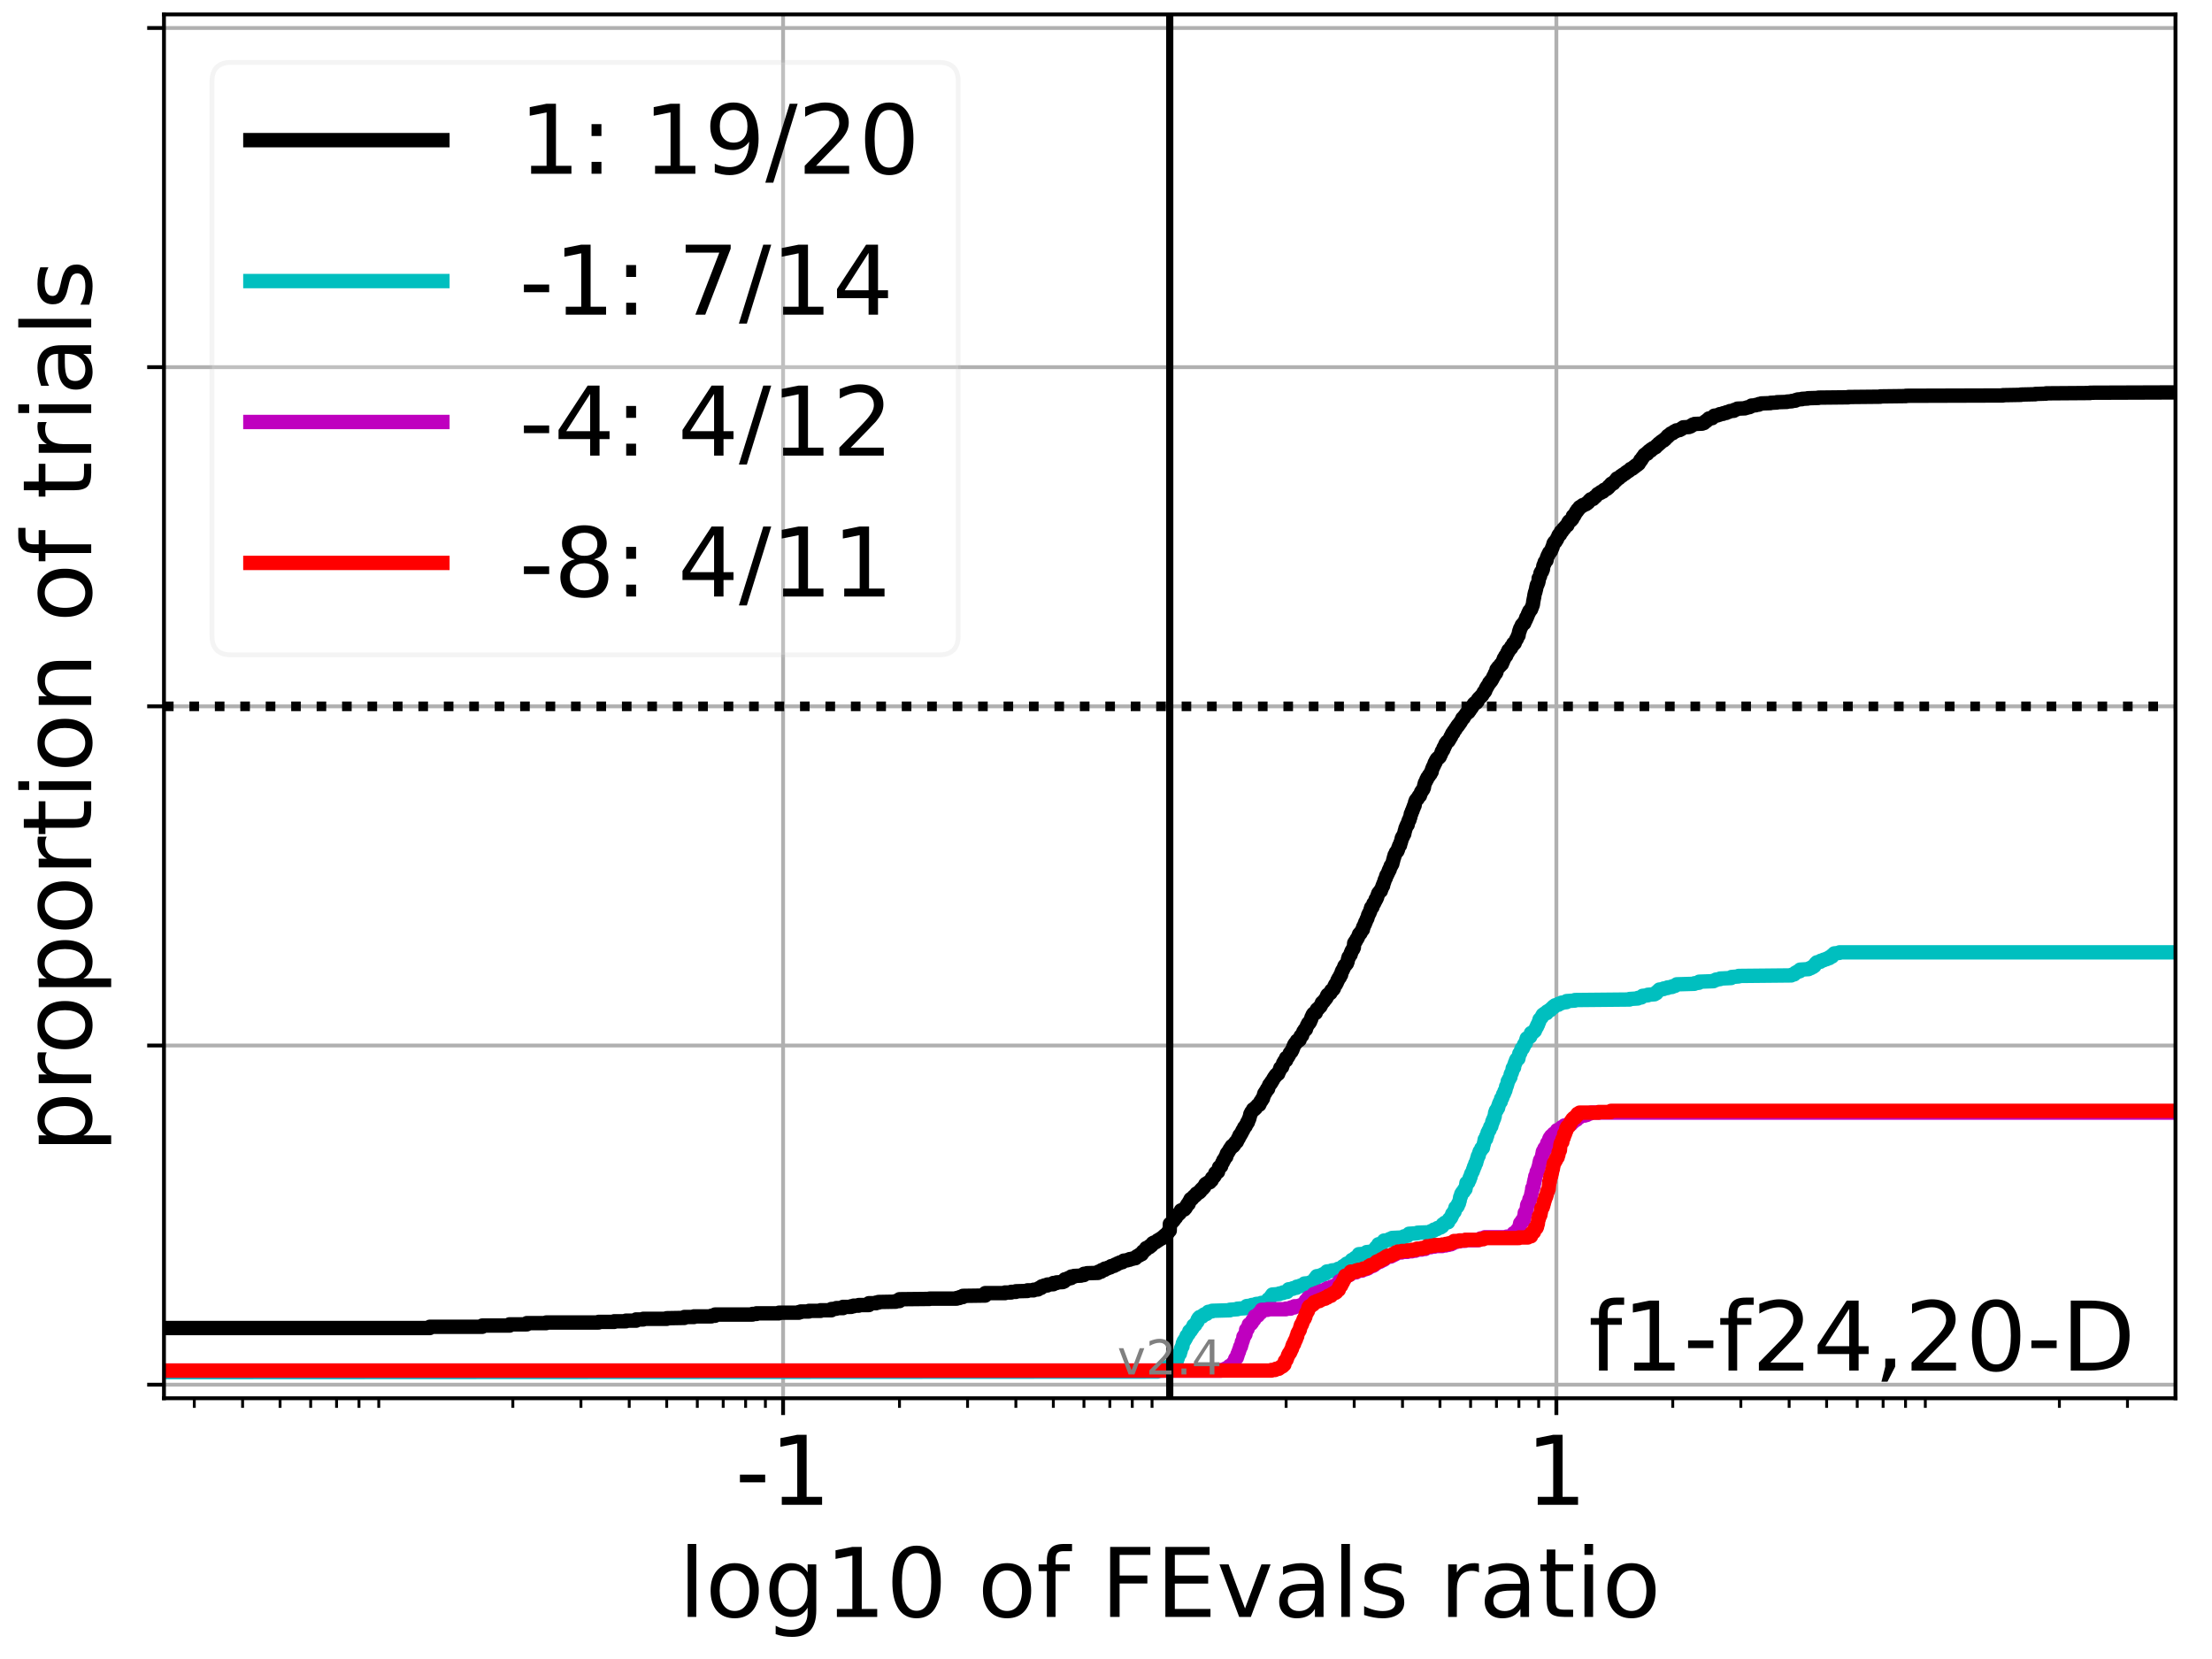 <?xml version="1.0" encoding="utf-8" standalone="no"?>
<!DOCTYPE svg PUBLIC "-//W3C//DTD SVG 1.1//EN"
  "http://www.w3.org/Graphics/SVG/1.1/DTD/svg11.dtd">
<!-- Created with matplotlib (https://matplotlib.org/) -->
<svg height="345.6pt" version="1.1" viewBox="0 0 460.8 345.6" width="460.8pt" xmlns="http://www.w3.org/2000/svg" xmlns:xlink="http://www.w3.org/1999/xlink">
 <defs>
  <style type="text/css">*{stroke-linecap:butt;stroke-linejoin:round;}</style>
 </defs>
 <g id="figure_1">
  <g id="patch_1">
   <path d="M 0 345.6 
L 460.8 345.6 
L 460.8 0 
L 0 0 
z
" style="fill:#ffffff;"/>
  </g>
  <g id="axes_1">
   <g id="patch_2">
    <path d="M 34.16 291.28 
L 453.192 291.28 
L 453.192 3 
L 34.16 3 
z
" style="fill:#ffffff;"/>
   </g>
   <g id="matplotlib.axis_1">
    <g id="xtick_1">
     <g id="line2d_1">
      <path clip-path="url(#p18e12460e9)" d="M 163.132 291.28 
L 163.132 3 
" style="fill:none;stroke:#b0b0b0;stroke-linecap:square;stroke-width:0.8;"/>
     </g>
     <g id="line2d_2">
      <defs>
       <path d="M 0 0 
L 0 3.5 
" id="m0ddb8fef05" style="stroke:#000000;stroke-width:0.8;"/>
      </defs>
      <g>
       <use style="stroke:#000000;stroke-width:0.8;" x="163.132" xlink:href="#m0ddb8fef05" y="291.28"/>
      </g>
     </g>
     <g id="text_1">
      <!-- -1 -->
      <g transform="translate(153.162 313.477)scale(0.2 -0.2)">
       <defs>
        <path d="M 4.891 31.391 
L 31.203 31.391 
L 31.203 23.391 
L 4.891 23.391 
z
" id="DejaVuSans-45"/>
        <path d="M 12.406 8.297 
L 28.516 8.297 
L 28.516 63.922 
L 10.984 60.406 
L 10.984 69.391 
L 28.422 72.906 
L 38.281 72.906 
L 38.281 8.297 
L 54.391 8.297 
L 54.391 0 
L 12.406 0 
z
" id="DejaVuSans-49"/>
       </defs>
       <use xlink:href="#DejaVuSans-45"/>
       <use x="36.084" xlink:href="#DejaVuSans-49"/>
      </g>
     </g>
    </g>
    <g id="xtick_2">
     <g id="line2d_3">
      <path clip-path="url(#p18e12460e9)" d="M 324.22 291.28 
L 324.22 3 
" style="fill:none;stroke:#b0b0b0;stroke-linecap:square;stroke-width:0.8;"/>
     </g>
     <g id="line2d_4">
      <g>
       <use style="stroke:#000000;stroke-width:0.8;" x="324.22" xlink:href="#m0ddb8fef05" y="291.28"/>
      </g>
     </g>
     <g id="text_2">
      <!-- 1 -->
      <g transform="translate(317.857 313.477)scale(0.2 -0.2)">
       <use xlink:href="#DejaVuSans-49"/>
      </g>
     </g>
    </g>
    <g id="xtick_3">
     <g id="line2d_5">
      <defs>
       <path d="M 0 0 
L 0 2 
" id="m41dea4fa02" style="stroke:#000000;stroke-width:0.6;"/>
      </defs>
      <g>
       <use style="stroke:#000000;stroke-width:0.6;" x="40.474" xlink:href="#m41dea4fa02" y="291.28"/>
      </g>
     </g>
    </g>
    <g id="xtick_4">
     <g id="line2d_6">
      <g>
       <use style="stroke:#000000;stroke-width:0.6;" x="50.537" xlink:href="#m41dea4fa02" y="291.28"/>
      </g>
     </g>
    </g>
    <g id="xtick_5">
     <g id="line2d_7">
      <g>
       <use style="stroke:#000000;stroke-width:0.6;" x="58.343" xlink:href="#m41dea4fa02" y="291.28"/>
      </g>
     </g>
    </g>
    <g id="xtick_6">
     <g id="line2d_8">
      <g>
       <use style="stroke:#000000;stroke-width:0.6;" x="64.721" xlink:href="#m41dea4fa02" y="291.28"/>
      </g>
     </g>
    </g>
    <g id="xtick_7">
     <g id="line2d_9">
      <g>
       <use style="stroke:#000000;stroke-width:0.6;" x="70.113" xlink:href="#m41dea4fa02" y="291.28"/>
      </g>
     </g>
    </g>
    <g id="xtick_8">
     <g id="line2d_10">
      <g>
       <use style="stroke:#000000;stroke-width:0.6;" x="74.784" xlink:href="#m41dea4fa02" y="291.28"/>
      </g>
     </g>
    </g>
    <g id="xtick_9">
     <g id="line2d_11">
      <g>
       <use style="stroke:#000000;stroke-width:0.6;" x="78.904" xlink:href="#m41dea4fa02" y="291.28"/>
      </g>
     </g>
    </g>
    <g id="xtick_10">
     <g id="line2d_12">
      <g>
       <use style="stroke:#000000;stroke-width:0.6;" x="106.835" xlink:href="#m41dea4fa02" y="291.28"/>
      </g>
     </g>
    </g>
    <g id="xtick_11">
     <g id="line2d_13">
      <g>
       <use style="stroke:#000000;stroke-width:0.6;" x="121.018" xlink:href="#m41dea4fa02" y="291.28"/>
      </g>
     </g>
    </g>
    <g id="xtick_12">
     <g id="line2d_14">
      <g>
       <use style="stroke:#000000;stroke-width:0.6;" x="131.081" xlink:href="#m41dea4fa02" y="291.28"/>
      </g>
     </g>
    </g>
    <g id="xtick_13">
     <g id="line2d_15">
      <g>
       <use style="stroke:#000000;stroke-width:0.6;" x="138.886" xlink:href="#m41dea4fa02" y="291.28"/>
      </g>
     </g>
    </g>
    <g id="xtick_14">
     <g id="line2d_16">
      <g>
       <use style="stroke:#000000;stroke-width:0.6;" x="145.264" xlink:href="#m41dea4fa02" y="291.28"/>
      </g>
     </g>
    </g>
    <g id="xtick_15">
     <g id="line2d_17">
      <g>
       <use style="stroke:#000000;stroke-width:0.6;" x="150.656" xlink:href="#m41dea4fa02" y="291.28"/>
      </g>
     </g>
    </g>
    <g id="xtick_16">
     <g id="line2d_18">
      <g>
       <use style="stroke:#000000;stroke-width:0.6;" x="155.327" xlink:href="#m41dea4fa02" y="291.28"/>
      </g>
     </g>
    </g>
    <g id="xtick_17">
     <g id="line2d_19">
      <g>
       <use style="stroke:#000000;stroke-width:0.6;" x="159.447" xlink:href="#m41dea4fa02" y="291.28"/>
      </g>
     </g>
    </g>
    <g id="xtick_18">
     <g id="line2d_20">
      <g>
       <use style="stroke:#000000;stroke-width:0.6;" x="187.379" xlink:href="#m41dea4fa02" y="291.28"/>
      </g>
     </g>
    </g>
    <g id="xtick_19">
     <g id="line2d_21">
      <g>
       <use style="stroke:#000000;stroke-width:0.6;" x="201.562" xlink:href="#m41dea4fa02" y="291.28"/>
      </g>
     </g>
    </g>
    <g id="xtick_20">
     <g id="line2d_22">
      <g>
       <use style="stroke:#000000;stroke-width:0.6;" x="211.625" xlink:href="#m41dea4fa02" y="291.28"/>
      </g>
     </g>
    </g>
    <g id="xtick_21">
     <g id="line2d_23">
      <g>
       <use style="stroke:#000000;stroke-width:0.6;" x="219.43" xlink:href="#m41dea4fa02" y="291.28"/>
      </g>
     </g>
    </g>
    <g id="xtick_22">
     <g id="line2d_24">
      <g>
       <use style="stroke:#000000;stroke-width:0.6;" x="225.808" xlink:href="#m41dea4fa02" y="291.28"/>
      </g>
     </g>
    </g>
    <g id="xtick_23">
     <g id="line2d_25">
      <g>
       <use style="stroke:#000000;stroke-width:0.6;" x="231.2" xlink:href="#m41dea4fa02" y="291.28"/>
      </g>
     </g>
    </g>
    <g id="xtick_24">
     <g id="line2d_26">
      <g>
       <use style="stroke:#000000;stroke-width:0.6;" x="235.871" xlink:href="#m41dea4fa02" y="291.28"/>
      </g>
     </g>
    </g>
    <g id="xtick_25">
     <g id="line2d_27">
      <g>
       <use style="stroke:#000000;stroke-width:0.6;" x="239.991" xlink:href="#m41dea4fa02" y="291.28"/>
      </g>
     </g>
    </g>
    <g id="xtick_26">
     <g id="line2d_28">
      <g>
       <use style="stroke:#000000;stroke-width:0.6;" x="267.922" xlink:href="#m41dea4fa02" y="291.28"/>
      </g>
     </g>
    </g>
    <g id="xtick_27">
     <g id="line2d_29">
      <g>
       <use style="stroke:#000000;stroke-width:0.6;" x="282.105" xlink:href="#m41dea4fa02" y="291.28"/>
      </g>
     </g>
    </g>
    <g id="xtick_28">
     <g id="line2d_30">
      <g>
       <use style="stroke:#000000;stroke-width:0.6;" x="292.168" xlink:href="#m41dea4fa02" y="291.28"/>
      </g>
     </g>
    </g>
    <g id="xtick_29">
     <g id="line2d_31">
      <g>
       <use style="stroke:#000000;stroke-width:0.6;" x="299.973" xlink:href="#m41dea4fa02" y="291.28"/>
      </g>
     </g>
    </g>
    <g id="xtick_30">
     <g id="line2d_32">
      <g>
       <use style="stroke:#000000;stroke-width:0.6;" x="306.351" xlink:href="#m41dea4fa02" y="291.28"/>
      </g>
     </g>
    </g>
    <g id="xtick_31">
     <g id="line2d_33">
      <g>
       <use style="stroke:#000000;stroke-width:0.6;" x="311.743" xlink:href="#m41dea4fa02" y="291.28"/>
      </g>
     </g>
    </g>
    <g id="xtick_32">
     <g id="line2d_34">
      <g>
       <use style="stroke:#000000;stroke-width:0.6;" x="316.414" xlink:href="#m41dea4fa02" y="291.28"/>
      </g>
     </g>
    </g>
    <g id="xtick_33">
     <g id="line2d_35">
      <g>
       <use style="stroke:#000000;stroke-width:0.6;" x="320.534" xlink:href="#m41dea4fa02" y="291.28"/>
      </g>
     </g>
    </g>
    <g id="xtick_34">
     <g id="line2d_36">
      <g>
       <use style="stroke:#000000;stroke-width:0.6;" x="348.466" xlink:href="#m41dea4fa02" y="291.28"/>
      </g>
     </g>
    </g>
    <g id="xtick_35">
     <g id="line2d_37">
      <g>
       <use style="stroke:#000000;stroke-width:0.6;" x="362.649" xlink:href="#m41dea4fa02" y="291.28"/>
      </g>
     </g>
    </g>
    <g id="xtick_36">
     <g id="line2d_38">
      <g>
       <use style="stroke:#000000;stroke-width:0.6;" x="372.712" xlink:href="#m41dea4fa02" y="291.28"/>
      </g>
     </g>
    </g>
    <g id="xtick_37">
     <g id="line2d_39">
      <g>
       <use style="stroke:#000000;stroke-width:0.6;" x="380.517" xlink:href="#m41dea4fa02" y="291.28"/>
      </g>
     </g>
    </g>
    <g id="xtick_38">
     <g id="line2d_40">
      <g>
       <use style="stroke:#000000;stroke-width:0.6;" x="386.895" xlink:href="#m41dea4fa02" y="291.28"/>
      </g>
     </g>
    </g>
    <g id="xtick_39">
     <g id="line2d_41">
      <g>
       <use style="stroke:#000000;stroke-width:0.6;" x="392.287" xlink:href="#m41dea4fa02" y="291.28"/>
      </g>
     </g>
    </g>
    <g id="xtick_40">
     <g id="line2d_42">
      <g>
       <use style="stroke:#000000;stroke-width:0.6;" x="396.958" xlink:href="#m41dea4fa02" y="291.28"/>
      </g>
     </g>
    </g>
    <g id="xtick_41">
     <g id="line2d_43">
      <g>
       <use style="stroke:#000000;stroke-width:0.6;" x="401.078" xlink:href="#m41dea4fa02" y="291.28"/>
      </g>
     </g>
    </g>
    <g id="xtick_42">
     <g id="line2d_44">
      <g>
       <use style="stroke:#000000;stroke-width:0.6;" x="429.009" xlink:href="#m41dea4fa02" y="291.28"/>
      </g>
     </g>
    </g>
    <g id="xtick_43">
     <g id="line2d_45">
      <g>
       <use style="stroke:#000000;stroke-width:0.6;" x="443.192" xlink:href="#m41dea4fa02" y="291.28"/>
      </g>
     </g>
    </g>
    <g id="text_3">
     <!-- log10 of FEvals ratio -->
     <g transform="translate(141.371 336.833)scale(0.2 -0.2)">
      <defs>
       <path d="M 9.422 75.984 
L 18.406 75.984 
L 18.406 0 
L 9.422 0 
z
" id="DejaVuSans-108"/>
       <path d="M 30.609 48.391 
Q 23.391 48.391 19.188 42.75 
Q 14.984 37.109 14.984 27.297 
Q 14.984 17.484 19.156 11.844 
Q 23.344 6.203 30.609 6.203 
Q 37.797 6.203 41.984 11.859 
Q 46.188 17.531 46.188 27.297 
Q 46.188 37.016 41.984 42.703 
Q 37.797 48.391 30.609 48.391 
z
M 30.609 56 
Q 42.328 56 49.016 48.375 
Q 55.719 40.766 55.719 27.297 
Q 55.719 13.875 49.016 6.219 
Q 42.328 -1.422 30.609 -1.422 
Q 18.844 -1.422 12.172 6.219 
Q 5.516 13.875 5.516 27.297 
Q 5.516 40.766 12.172 48.375 
Q 18.844 56 30.609 56 
z
" id="DejaVuSans-111"/>
       <path d="M 45.406 27.984 
Q 45.406 37.75 41.375 43.109 
Q 37.359 48.484 30.078 48.484 
Q 22.859 48.484 18.828 43.109 
Q 14.797 37.75 14.797 27.984 
Q 14.797 18.266 18.828 12.891 
Q 22.859 7.516 30.078 7.516 
Q 37.359 7.516 41.375 12.891 
Q 45.406 18.266 45.406 27.984 
z
M 54.391 6.781 
Q 54.391 -7.172 48.188 -13.984 
Q 42 -20.797 29.203 -20.797 
Q 24.469 -20.797 20.266 -20.094 
Q 16.062 -19.391 12.109 -17.922 
L 12.109 -9.188 
Q 16.062 -11.328 19.922 -12.344 
Q 23.781 -13.375 27.781 -13.375 
Q 36.625 -13.375 41.016 -8.766 
Q 45.406 -4.156 45.406 5.172 
L 45.406 9.625 
Q 42.625 4.781 38.281 2.391 
Q 33.938 0 27.875 0 
Q 17.828 0 11.672 7.656 
Q 5.516 15.328 5.516 27.984 
Q 5.516 40.672 11.672 48.328 
Q 17.828 56 27.875 56 
Q 33.938 56 38.281 53.609 
Q 42.625 51.219 45.406 46.391 
L 45.406 54.688 
L 54.391 54.688 
z
" id="DejaVuSans-103"/>
       <path d="M 31.781 66.406 
Q 24.172 66.406 20.328 58.906 
Q 16.5 51.422 16.5 36.375 
Q 16.5 21.391 20.328 13.891 
Q 24.172 6.391 31.781 6.391 
Q 39.453 6.391 43.281 13.891 
Q 47.125 21.391 47.125 36.375 
Q 47.125 51.422 43.281 58.906 
Q 39.453 66.406 31.781 66.406 
z
M 31.781 74.219 
Q 44.047 74.219 50.516 64.516 
Q 56.984 54.828 56.984 36.375 
Q 56.984 17.969 50.516 8.266 
Q 44.047 -1.422 31.781 -1.422 
Q 19.531 -1.422 13.062 8.266 
Q 6.594 17.969 6.594 36.375 
Q 6.594 54.828 13.062 64.516 
Q 19.531 74.219 31.781 74.219 
z
" id="DejaVuSans-48"/>
       <path id="DejaVuSans-32"/>
       <path d="M 37.109 75.984 
L 37.109 68.5 
L 28.516 68.5 
Q 23.688 68.5 21.797 66.547 
Q 19.922 64.594 19.922 59.516 
L 19.922 54.688 
L 34.719 54.688 
L 34.719 47.703 
L 19.922 47.703 
L 19.922 0 
L 10.891 0 
L 10.891 47.703 
L 2.297 47.703 
L 2.297 54.688 
L 10.891 54.688 
L 10.891 58.5 
Q 10.891 67.625 15.141 71.797 
Q 19.391 75.984 28.609 75.984 
z
" id="DejaVuSans-102"/>
       <path d="M 9.812 72.906 
L 51.703 72.906 
L 51.703 64.594 
L 19.672 64.594 
L 19.672 43.109 
L 48.578 43.109 
L 48.578 34.812 
L 19.672 34.812 
L 19.672 0 
L 9.812 0 
z
" id="DejaVuSans-70"/>
       <path d="M 9.812 72.906 
L 55.906 72.906 
L 55.906 64.594 
L 19.672 64.594 
L 19.672 43.016 
L 54.391 43.016 
L 54.391 34.719 
L 19.672 34.719 
L 19.672 8.297 
L 56.781 8.297 
L 56.781 0 
L 9.812 0 
z
" id="DejaVuSans-69"/>
       <path d="M 2.984 54.688 
L 12.5 54.688 
L 29.594 8.797 
L 46.688 54.688 
L 56.203 54.688 
L 35.688 0 
L 23.484 0 
z
" id="DejaVuSans-118"/>
       <path d="M 34.281 27.484 
Q 23.391 27.484 19.188 25 
Q 14.984 22.516 14.984 16.5 
Q 14.984 11.719 18.141 8.906 
Q 21.297 6.109 26.703 6.109 
Q 34.188 6.109 38.703 11.406 
Q 43.219 16.703 43.219 25.484 
L 43.219 27.484 
z
M 52.203 31.203 
L 52.203 0 
L 43.219 0 
L 43.219 8.297 
Q 40.141 3.328 35.547 0.953 
Q 30.953 -1.422 24.312 -1.422 
Q 15.922 -1.422 10.953 3.297 
Q 6 8.016 6 15.922 
Q 6 25.141 12.172 29.828 
Q 18.359 34.516 30.609 34.516 
L 43.219 34.516 
L 43.219 35.406 
Q 43.219 41.609 39.141 45 
Q 35.062 48.391 27.688 48.391 
Q 23 48.391 18.547 47.266 
Q 14.109 46.141 10.016 43.891 
L 10.016 52.203 
Q 14.938 54.109 19.578 55.047 
Q 24.219 56 28.609 56 
Q 40.484 56 46.344 49.844 
Q 52.203 43.703 52.203 31.203 
z
" id="DejaVuSans-97"/>
       <path d="M 44.281 53.078 
L 44.281 44.578 
Q 40.484 46.531 36.375 47.5 
Q 32.281 48.484 27.875 48.484 
Q 21.188 48.484 17.844 46.438 
Q 14.5 44.391 14.5 40.281 
Q 14.5 37.156 16.891 35.375 
Q 19.281 33.594 26.516 31.984 
L 29.594 31.297 
Q 39.156 29.25 43.188 25.516 
Q 47.219 21.781 47.219 15.094 
Q 47.219 7.469 41.188 3.016 
Q 35.156 -1.422 24.609 -1.422 
Q 20.219 -1.422 15.453 -0.562 
Q 10.688 0.297 5.422 2 
L 5.422 11.281 
Q 10.406 8.688 15.234 7.391 
Q 20.062 6.109 24.812 6.109 
Q 31.156 6.109 34.562 8.281 
Q 37.984 10.453 37.984 14.406 
Q 37.984 18.062 35.516 20.016 
Q 33.062 21.969 24.703 23.781 
L 21.578 24.516 
Q 13.234 26.266 9.516 29.906 
Q 5.812 33.547 5.812 39.891 
Q 5.812 47.609 11.281 51.797 
Q 16.75 56 26.812 56 
Q 31.781 56 36.172 55.266 
Q 40.578 54.547 44.281 53.078 
z
" id="DejaVuSans-115"/>
       <path d="M 41.109 46.297 
Q 39.594 47.172 37.812 47.578 
Q 36.031 48 33.891 48 
Q 26.266 48 22.188 43.047 
Q 18.109 38.094 18.109 28.812 
L 18.109 0 
L 9.078 0 
L 9.078 54.688 
L 18.109 54.688 
L 18.109 46.188 
Q 20.953 51.172 25.484 53.578 
Q 30.031 56 36.531 56 
Q 37.453 56 38.578 55.875 
Q 39.703 55.766 41.062 55.516 
z
" id="DejaVuSans-114"/>
       <path d="M 18.312 70.219 
L 18.312 54.688 
L 36.812 54.688 
L 36.812 47.703 
L 18.312 47.703 
L 18.312 18.016 
Q 18.312 11.328 20.141 9.422 
Q 21.969 7.516 27.594 7.516 
L 36.812 7.516 
L 36.812 0 
L 27.594 0 
Q 17.188 0 13.234 3.875 
Q 9.281 7.766 9.281 18.016 
L 9.281 47.703 
L 2.688 47.703 
L 2.688 54.688 
L 9.281 54.688 
L 9.281 70.219 
z
" id="DejaVuSans-116"/>
       <path d="M 9.422 54.688 
L 18.406 54.688 
L 18.406 0 
L 9.422 0 
z
M 9.422 75.984 
L 18.406 75.984 
L 18.406 64.594 
L 9.422 64.594 
z
" id="DejaVuSans-105"/>
      </defs>
      <use xlink:href="#DejaVuSans-108"/>
      <use x="27.783" xlink:href="#DejaVuSans-111"/>
      <use x="88.965" xlink:href="#DejaVuSans-103"/>
      <use x="152.441" xlink:href="#DejaVuSans-49"/>
      <use x="216.064" xlink:href="#DejaVuSans-48"/>
      <use x="279.688" xlink:href="#DejaVuSans-32"/>
      <use x="311.475" xlink:href="#DejaVuSans-111"/>
      <use x="372.656" xlink:href="#DejaVuSans-102"/>
      <use x="407.861" xlink:href="#DejaVuSans-32"/>
      <use x="439.648" xlink:href="#DejaVuSans-70"/>
      <use x="497.168" xlink:href="#DejaVuSans-69"/>
      <use x="560.352" xlink:href="#DejaVuSans-118"/>
      <use x="619.531" xlink:href="#DejaVuSans-97"/>
      <use x="680.811" xlink:href="#DejaVuSans-108"/>
      <use x="708.594" xlink:href="#DejaVuSans-115"/>
      <use x="760.693" xlink:href="#DejaVuSans-32"/>
      <use x="792.48" xlink:href="#DejaVuSans-114"/>
      <use x="833.594" xlink:href="#DejaVuSans-97"/>
      <use x="894.873" xlink:href="#DejaVuSans-116"/>
      <use x="934.082" xlink:href="#DejaVuSans-105"/>
      <use x="961.865" xlink:href="#DejaVuSans-111"/>
     </g>
    </g>
   </g>
   <g id="matplotlib.axis_2">
    <g id="ytick_1">
     <g id="line2d_46">
      <path clip-path="url(#p18e12460e9)" d="M 34.16 288.454 
L 453.192 288.454 
" style="fill:none;stroke:#b0b0b0;stroke-linecap:square;stroke-width:0.8;"/>
     </g>
     <g id="line2d_47">
      <defs>
       <path d="M 0 0 
L -3.5 0 
" id="mb08b314127" style="stroke:#000000;stroke-width:0.8;"/>
      </defs>
      <g>
       <use style="stroke:#000000;stroke-width:0.8;" x="34.16" xlink:href="#mb08b314127" y="288.454"/>
      </g>
     </g>
    </g>
    <g id="ytick_2">
     <g id="line2d_48">
      <path clip-path="url(#p18e12460e9)" d="M 34.16 217.797 
L 453.192 217.797 
" style="fill:none;stroke:#b0b0b0;stroke-linecap:square;stroke-width:0.8;"/>
     </g>
     <g id="line2d_49">
      <g>
       <use style="stroke:#000000;stroke-width:0.8;" x="34.16" xlink:href="#mb08b314127" y="217.797"/>
      </g>
     </g>
    </g>
    <g id="ytick_3">
     <g id="line2d_50">
      <path clip-path="url(#p18e12460e9)" d="M 34.16 147.14 
L 453.192 147.14 
" style="fill:none;stroke:#b0b0b0;stroke-linecap:square;stroke-width:0.8;"/>
     </g>
     <g id="line2d_51">
      <g>
       <use style="stroke:#000000;stroke-width:0.8;" x="34.16" xlink:href="#mb08b314127" y="147.14"/>
      </g>
     </g>
    </g>
    <g id="ytick_4">
     <g id="line2d_52">
      <path clip-path="url(#p18e12460e9)" d="M 34.16 76.483 
L 453.192 76.483 
" style="fill:none;stroke:#b0b0b0;stroke-linecap:square;stroke-width:0.8;"/>
     </g>
     <g id="line2d_53">
      <g>
       <use style="stroke:#000000;stroke-width:0.8;" x="34.16" xlink:href="#mb08b314127" y="76.483"/>
      </g>
     </g>
    </g>
    <g id="ytick_5">
     <g id="line2d_54">
      <path clip-path="url(#p18e12460e9)" d="M 34.16 5.826 
L 453.192 5.826 
" style="fill:none;stroke:#b0b0b0;stroke-linecap:square;stroke-width:0.8;"/>
     </g>
     <g id="line2d_55">
      <g>
       <use style="stroke:#000000;stroke-width:0.8;" x="34.16" xlink:href="#mb08b314127" y="5.826"/>
      </g>
     </g>
    </g>
    <g id="text_4">
     <!-- proportion of trials -->
     <g transform="translate(19.001 240.146)rotate(-90)scale(0.2 -0.2)">
      <defs>
       <path d="M 18.109 8.203 
L 18.109 -20.797 
L 9.078 -20.797 
L 9.078 54.688 
L 18.109 54.688 
L 18.109 46.391 
Q 20.953 51.266 25.266 53.625 
Q 29.594 56 35.594 56 
Q 45.562 56 51.781 48.094 
Q 58.016 40.188 58.016 27.297 
Q 58.016 14.406 51.781 6.484 
Q 45.562 -1.422 35.594 -1.422 
Q 29.594 -1.422 25.266 0.953 
Q 20.953 3.328 18.109 8.203 
z
M 48.688 27.297 
Q 48.688 37.203 44.609 42.844 
Q 40.531 48.484 33.406 48.484 
Q 26.266 48.484 22.188 42.844 
Q 18.109 37.203 18.109 27.297 
Q 18.109 17.391 22.188 11.75 
Q 26.266 6.109 33.406 6.109 
Q 40.531 6.109 44.609 11.75 
Q 48.688 17.391 48.688 27.297 
z
" id="DejaVuSans-112"/>
       <path d="M 54.891 33.016 
L 54.891 0 
L 45.906 0 
L 45.906 32.719 
Q 45.906 40.484 42.875 44.328 
Q 39.844 48.188 33.797 48.188 
Q 26.516 48.188 22.312 43.547 
Q 18.109 38.922 18.109 30.906 
L 18.109 0 
L 9.078 0 
L 9.078 54.688 
L 18.109 54.688 
L 18.109 46.188 
Q 21.344 51.125 25.703 53.562 
Q 30.078 56 35.797 56 
Q 45.219 56 50.047 50.172 
Q 54.891 44.344 54.891 33.016 
z
" id="DejaVuSans-110"/>
      </defs>
      <use xlink:href="#DejaVuSans-112"/>
      <use x="63.477" xlink:href="#DejaVuSans-114"/>
      <use x="102.34" xlink:href="#DejaVuSans-111"/>
      <use x="163.521" xlink:href="#DejaVuSans-112"/>
      <use x="226.998" xlink:href="#DejaVuSans-111"/>
      <use x="288.18" xlink:href="#DejaVuSans-114"/>
      <use x="329.293" xlink:href="#DejaVuSans-116"/>
      <use x="368.502" xlink:href="#DejaVuSans-105"/>
      <use x="396.285" xlink:href="#DejaVuSans-111"/>
      <use x="457.467" xlink:href="#DejaVuSans-110"/>
      <use x="520.846" xlink:href="#DejaVuSans-32"/>
      <use x="552.633" xlink:href="#DejaVuSans-111"/>
      <use x="613.814" xlink:href="#DejaVuSans-102"/>
      <use x="649.02" xlink:href="#DejaVuSans-32"/>
      <use x="680.807" xlink:href="#DejaVuSans-116"/>
      <use x="720.016" xlink:href="#DejaVuSans-114"/>
      <use x="761.129" xlink:href="#DejaVuSans-105"/>
      <use x="788.912" xlink:href="#DejaVuSans-97"/>
      <use x="850.191" xlink:href="#DejaVuSans-108"/>
      <use x="877.975" xlink:href="#DejaVuSans-115"/>
     </g>
    </g>
   </g>
   <g id="line2d_56">
    <path clip-path="url(#p18e12460e9)" d="M 34.16 276.651 
L 89.531 276.651 
L 89.531 276.587 
L 89.531 276.396 
L 100.457 276.396 
L 100.457 276.332 
L 100.457 276.141 
L 106.142 276.141 
L 106.142 276.077 
L 106.142 275.885 
L 109.752 275.885 
L 109.752 275.822 
L 109.752 275.63 
L 113.777 275.63 
L 113.777 275.566 
L 113.777 275.503 
L 124.703 275.503 
L 124.703 275.439 
L 124.703 275.375 
L 127.96 275.375 
L 127.96 275.311 
L 127.96 275.247 
L 130.388 275.247 
L 130.388 275.184 
L 130.388 275.12 
L 132.509 275.12 
L 132.509 275.056 
L 132.509 274.865 
L 133.998 274.865 
L 133.998 274.801 
L 133.998 274.737 
L 138.886 274.737 
L 138.886 274.673 
L 138.886 274.609 
L 142.572 274.546 
L 142.572 274.546 
L 142.572 274.354 
L 144.571 274.354 
L 144.571 274.29 
L 144.571 274.227 
L 148.181 274.227 
L 148.181 274.163 
L 148.181 274.099 
L 148.949 274.099 
L 148.949 274.035 
L 148.949 273.844 
L 156.755 273.844 
L 156.755 273.78 
L 156.755 273.716 
L 157.598 273.716 
L 157.598 273.652 
L 157.598 273.589 
L 162.269 273.589 
L 162.269 273.525 
L 162.269 273.461 
L 166.389 273.461 
L 166.389 273.397 
L 166.389 273.333 
L 166.818 273.333 
L 166.818 273.27 
L 166.818 273.206 
L 168.525 273.206 
L 168.525 273.142 
L 168.525 273.078 
L 170.938 273.078 
L 170.938 273.014 
L 170.938 272.951 
L 173.195 272.951 
L 173.195 272.887 
L 173.195 272.695 
L 174.209 272.632 
L 174.209 272.504 
L 175.609 272.504 
L 175.609 272.44 
L 175.609 272.249 
L 177.315 272.249 
L 177.315 272.185 
L 177.315 272.121 
L 177.819 272.121 
L 177.819 272.058 
L 177.819 271.994 
L 178.88 271.994 
L 178.88 271.93 
L 178.88 271.866 
L 181.001 271.866 
L 181.001 271.802 
L 181.001 271.483 
L 182.49 271.483 
L 182.49 271.42 
L 182.49 271.356 
L 183 271.356 
L 183 271.292 
L 183 271.228 
L 186.61 271.164 
L 186.61 271.037 
L 187.379 271.037 
L 187.379 270.973 
L 187.379 270.654 
L 193.629 270.59 
L 193.629 270.526 
L 199.294 270.526 
L 199.294 270.463 
L 199.294 270.399 
L 199.855 270.399 
L 199.855 270.335 
L 199.948 270.207 
L 200.576 270.207 
L 200.576 270.144 
L 200.589 269.952 
L 205.247 269.888 
L 205.247 269.378 
L 209.367 269.378 
L 209.367 269.314 
L 209.367 269.25 
L 210.639 269.25 
L 210.639 269.187 
L 210.639 269.123 
L 211.625 269.123 
L 211.625 269.059 
L 211.625 268.995 
L 214.038 268.931 
L 214.038 268.804 
L 215.31 268.804 
L 215.31 268.74 
L 215.31 268.676 
L 216.226 268.612 
L 216.277 268.421 
L 216.507 268.357 
L 216.507 268.293 
L 216.885 268.293 
L 216.885 268.23 
L 216.93 268.102 
L 217.017 268.102 
L 217.017 268.038 
L 217.017 267.974 
L 217.572 267.911 
L 217.572 267.783 
L 218.181 267.783 
L 218.181 267.719 
L 218.203 267.592 
L 219.43 267.528 
L 219.43 267.273 
L 220.096 267.273 
L 220.096 267.209 
L 220.096 267.145 
L 221.392 267.081 
L 221.392 266.954 
L 221.688 266.954 
L 221.688 266.89 
L 221.752 266.762 
L 221.82 266.762 
L 221.82 266.698 
L 221.82 266.507 
L 222.474 266.443 
L 222.535 266.252 
L 223.115 266.252 
L 223.115 266.188 
L 223.151 265.933 
L 223.746 265.933 
L 223.746 265.869 
L 223.746 265.805 
L 225.172 265.741 
L 225.172 265.678 
L 225.808 265.614 
L 225.808 265.359 
L 226.449 265.295 
L 226.449 265.231 
L 228.752 265.167 
L 228.839 264.912 
L 229.386 264.912 
L 229.386 264.848 
L 229.493 264.593 
L 230.135 264.529 
L 230.159 264.274 
L 230.765 264.21 
L 230.813 264.083 
L 231.299 264.019 
L 231.299 263.891 
L 231.455 263.891 
L 231.455 263.827 
L 231.455 263.764 
L 232.085 263.7 
L 232.085 263.636 
L 232.257 263.572 
L 232.275 263.445 
L 232.594 263.445 
L 232.594 263.381 
L 232.594 263.317 
L 232.827 263.253 
L 232.827 263.19 
L 233.225 263.126 
L 233.275 262.998 
L 233.817 262.934 
L 233.852 262.807 
L 234.013 262.743 
L 234.092 262.615 
L 234.822 262.552 
L 234.822 262.488 
L 235.336 262.424 
L 235.336 262.296 
L 235.943 262.233 
L 235.943 262.169 
L 236.537 262.105 
L 236.537 261.977 
L 236.732 261.914 
L 236.807 261.722 
L 237.028 261.658 
L 237.028 261.595 
L 237.356 261.531 
L 237.461 261.403 
L 237.51 261.339 
L 237.51 261.276 
L 237.833 261.276 
L 237.833 261.212 
L 237.915 261.02 
L 238.062 260.957 
L 238.103 260.701 
L 238.322 260.638 
L 238.41 260.51 
L 238.546 260.446 
L 238.546 260.382 
L 238.722 260.319 
L 238.771 260 
L 239.054 259.936 
L 239.054 259.872 
L 239.455 259.808 
L 239.518 259.553 
L 239.855 259.489 
L 239.932 259.362 
L 240.019 259.298 
L 240.127 258.979 
L 240.357 258.915 
L 240.357 258.851 
L 240.738 258.787 
L 240.738 258.724 
L 240.93 258.66 
L 240.93 258.596 
L 241.103 258.532 
L 241.136 258.405 
L 241.409 258.341 
L 241.466 258.213 
L 241.688 258.149 
L 241.688 258.086 
L 241.948 258.022 
L 241.972 257.894 
L 242.346 257.83 
L 242.374 257.575 
L 242.51 257.511 
L 242.51 257.448 
L 242.735 257.384 
L 242.738 257.256 
L 242.9 257.192 
L 242.9 257.129 
L 243.056 257.065 
L 243.153 256.873 
L 243.317 256.81 
L 243.338 256.618 
L 243.494 256.554 
L 243.513 256.427 
L 243.676 256.363 
L 243.705 254.96 
L 243.965 254.896 
L 244.066 254.641 
L 244.185 254.577 
L 244.185 254.513 
L 244.325 254.449 
L 244.364 254.322 
L 244.5 254.258 
L 244.589 254.003 
L 244.725 253.939 
L 244.816 253.684 
L 244.992 253.62 
L 245.092 253.365 
L 245.178 253.301 
L 245.266 253.109 
L 245.338 253.046 
L 245.338 252.982 
L 245.573 252.918 
L 245.625 252.79 
L 245.771 252.727 
L 245.855 252.471 
L 245.961 252.408 
L 246.003 252.152 
L 246.296 252.089 
L 246.296 252.025 
L 246.714 251.961 
L 246.751 251.77 
L 246.943 251.706 
L 247.035 251.514 
L 247.067 251.514 
L 247.067 251.451 
L 247.173 251.195 
L 247.267 251.132 
L 247.371 250.876 
L 247.603 250.813 
L 247.71 250.366 
L 247.835 250.302 
L 247.926 249.983 
L 248.014 249.919 
L 248.022 249.792 
L 248.347 249.728 
L 248.444 249.473 
L 248.618 249.409 
L 248.692 249.218 
L 248.918 249.154 
L 248.918 249.026 
L 249.068 249.026 
L 249.068 248.962 
L 249.138 248.835 
L 249.227 248.771 
L 249.24 248.643 
L 249.552 248.58 
L 249.552 248.452 
L 249.855 248.388 
L 249.93 248.261 
L 250.054 248.197 
L 250.154 247.878 
L 250.332 247.814 
L 250.332 247.686 
L 250.571 247.623 
L 250.657 247.367 
L 250.855 247.304 
L 250.966 247.048 
L 251.003 246.985 
L 251.078 246.729 
L 251.206 246.666 
L 251.206 246.602 
L 251.481 246.538 
L 251.481 246.474 
L 251.626 246.411 
L 251.626 246.347 
L 252.033 246.283 
L 252.126 245.964 
L 252.405 245.9 
L 252.492 245.39 
L 252.741 245.326 
L 252.84 245.135 
L 252.967 245.071 
L 253.06 244.879 
L 253.085 244.879 
L 253.085 244.816 
L 253.172 244.369 
L 253.434 244.305 
L 253.469 244.114 
L 253.739 244.114 
L 253.739 244.05 
L 253.842 243.54 
L 253.878 243.476 
L 253.96 243.157 
L 254.153 243.093 
L 254.246 242.965 
L 254.381 242.965 
L 254.381 242.902 
L 254.487 242.519 
L 254.541 242.455 
L 254.626 242.2 
L 254.752 242.136 
L 254.861 241.689 
L 255.011 241.626 
L 255.107 241.37 
L 255.167 241.307 
L 255.26 241.051 
L 255.446 240.988 
L 255.515 240.477 
L 255.588 240.413 
L 255.591 240.286 
L 255.757 240.222 
L 255.832 239.967 
L 255.948 239.903 
L 256.052 239.648 
L 256.086 239.648 
L 256.086 239.584 
L 256.175 239.393 
L 256.308 239.329 
L 256.352 239.137 
L 256.539 239.074 
L 256.602 238.755 
L 256.927 238.755 
L 256.927 238.691 
L 256.949 238.563 
L 257.126 238.499 
L 257.205 238.18 
L 257.314 238.117 
L 257.408 237.925 
L 257.654 237.861 
L 257.721 237.606 
L 257.803 237.543 
L 257.908 237.16 
L 258.065 237.096 
L 258.146 236.713 
L 258.206 236.649 
L 258.206 236.522 
L 258.41 236.458 
L 258.41 236.458 
L 258.501 236.139 
L 258.629 236.075 
L 258.72 235.756 
L 258.822 235.692 
L 258.84 235.501 
L 258.972 235.437 
L 259.079 235.118 
L 259.137 235.054 
L 259.183 234.863 
L 259.33 234.799 
L 259.411 234.672 
L 259.486 234.608 
L 259.591 234.289 
L 259.662 234.225 
L 259.713 234.097 
L 259.8 234.034 
L 259.834 233.778 
L 259.964 233.778 
L 259.964 233.715 
L 260.068 233.396 
L 260.117 233.332 
L 260.151 233.14 
L 260.234 233.077 
L 260.344 232.63 
L 260.375 232.566 
L 260.477 232.056 
L 260.566 231.992 
L 260.675 231.673 
L 260.796 231.609 
L 260.898 231.418 
L 260.957 231.354 
L 261.041 231.099 
L 261.323 231.099 
L 261.323 231.035 
L 261.325 230.907 
L 261.591 230.844 
L 261.655 230.588 
L 261.801 230.525 
L 261.911 230.333 
L 262.009 230.269 
L 262.009 230.206 
L 262.338 230.142 
L 262.423 229.887 
L 262.486 229.823 
L 262.593 229.44 
L 262.707 229.376 
L 262.707 229.312 
L 262.838 229.249 
L 262.923 228.93 
L 263.077 228.866 
L 263.183 228.483 
L 263.219 228.419 
L 263.327 227.973 
L 263.372 227.909 
L 263.39 227.781 
L 263.558 227.718 
L 263.596 227.462 
L 263.699 227.399 
L 263.805 227.207 
L 263.922 227.143 
L 263.937 226.888 
L 264.171 226.824 
L 264.275 226.314 
L 264.329 226.25 
L 264.406 225.995 
L 264.552 225.931 
L 264.595 225.74 
L 264.757 225.676 
L 264.837 225.485 
L 264.878 225.485 
L 264.878 225.421 
L 264.905 225.293 
L 265.024 225.229 
L 265.1 225.038 
L 265.18 224.974 
L 265.273 224.719 
L 265.35 224.655 
L 265.429 224.464 
L 265.544 224.4 
L 265.65 224.145 
L 265.825 224.081 
L 265.844 223.89 
L 266.018 223.826 
L 266.018 223.762 
L 266.264 223.698 
L 266.367 223.315 
L 266.45 223.252 
L 266.539 222.996 
L 266.602 222.933 
L 266.71 222.486 
L 266.9 222.422 
L 266.9 222.358 
L 267.079 222.295 
L 267.176 221.912 
L 267.234 221.848 
L 267.311 221.465 
L 267.376 221.401 
L 267.476 221.21 
L 267.531 221.146 
L 267.531 221.082 
L 267.723 221.019 
L 267.824 220.891 
L 267.922 220.891 
L 267.922 220.827 
L 267.922 220.381 
L 268.155 220.317 
L 268.155 220.253 
L 268.31 220.189 
L 268.402 219.998 
L 268.46 219.934 
L 268.558 219.743 
L 268.595 219.679 
L 268.701 219.36 
L 268.833 219.296 
L 268.878 219.169 
L 269.027 219.105 
L 269.105 218.786 
L 269.228 218.722 
L 269.337 218.339 
L 269.381 218.339 
L 269.381 218.275 
L 269.421 218.084 
L 269.5 218.02 
L 269.608 217.637 
L 269.71 217.574 
L 269.77 217.382 
L 269.96 217.318 
L 270.043 217.063 
L 270.153 216.999 
L 270.176 216.808 
L 270.58 216.744 
L 270.58 216.68 
L 270.735 216.617 
L 270.822 216.17 
L 270.892 216.106 
L 270.944 215.851 
L 271.078 215.787 
L 271.078 215.723 
L 271.256 215.723 
L 271.256 215.66 
L 271.361 215.277 
L 271.426 215.213 
L 271.526 214.894 
L 271.676 214.83 
L 271.778 214.511 
L 272.042 214.447 
L 272.123 214.065 
L 272.181 214.001 
L 272.279 213.618 
L 272.42 213.554 
L 272.517 213.171 
L 272.76 213.108 
L 272.858 212.916 
L 272.921 212.852 
L 273.029 212.406 
L 273.135 212.342 
L 273.217 211.895 
L 273.314 211.832 
L 273.424 211.449 
L 273.535 211.385 
L 273.588 211.194 
L 273.734 211.13 
L 273.734 211.066 
L 274.098 211.002 
L 274.18 210.683 
L 274.253 210.62 
L 274.33 210.301 
L 274.465 210.237 
L 274.465 210.173 
L 274.65 210.109 
L 274.759 209.918 
L 274.818 209.854 
L 274.924 209.726 
L 275.065 209.663 
L 275.156 209.407 
L 275.233 209.344 
L 275.337 209.025 
L 275.375 208.961 
L 275.375 208.897 
L 275.561 208.833 
L 275.585 208.706 
L 275.746 208.642 
L 275.847 208.45 
L 275.883 208.387 
L 275.982 208.259 
L 276.092 208.195 
L 276.199 207.94 
L 276.327 207.876 
L 276.433 207.43 
L 276.528 207.366 
L 276.553 207.238 
L 276.757 207.174 
L 276.757 207.111 
L 276.931 207.047 
L 276.936 206.919 
L 277.166 206.855 
L 277.258 206.6 
L 277.318 206.536 
L 277.336 206.345 
L 277.576 206.281 
L 277.617 206.154 
L 277.764 206.09 
L 277.853 205.898 
L 277.88 205.898 
L 277.88 205.835 
L 277.985 205.452 
L 278.07 205.388 
L 278.146 205.133 
L 278.311 205.069 
L 278.411 204.75 
L 278.505 204.686 
L 278.608 204.24 
L 278.736 204.176 
L 278.844 203.793 
L 278.982 203.729 
L 278.995 203.602 
L 279.101 203.602 
L 279.101 203.538 
L 279.205 203.155 
L 279.37 203.091 
L 279.478 202.517 
L 279.505 202.453 
L 279.611 202.198 
L 279.713 202.134 
L 279.788 201.943 
L 279.832 201.879 
L 279.926 201.624 
L 279.975 201.56 
L 280.077 201.241 
L 280.172 201.177 
L 280.22 201.05 
L 280.369 200.986 
L 280.453 200.795 
L 280.576 200.731 
L 280.685 200.412 
L 280.723 200.348 
L 280.822 199.774 
L 280.885 199.71 
L 280.933 199.391 
L 281.068 199.327 
L 281.16 199.072 
L 281.227 199.008 
L 281.309 198.881 
L 281.354 198.881 
L 281.354 198.817 
L 281.403 198.498 
L 281.503 198.434 
L 281.564 198.115 
L 281.642 198.051 
L 281.748 197.796 
L 281.887 197.732 
L 281.931 197.477 
L 282.028 197.413 
L 282.105 196.456 
L 282.201 196.392 
L 282.259 196.201 
L 282.396 196.137 
L 282.503 195.946 
L 282.519 195.882 
L 282.616 195.627 
L 282.727 195.563 
L 282.835 195.372 
L 282.877 195.308 
L 282.973 194.989 
L 283.022 194.925 
L 283.119 194.606 
L 283.221 194.542 
L 283.221 194.479 
L 283.417 194.415 
L 283.47 194.223 
L 283.543 194.16 
L 283.644 193.904 
L 283.73 193.841 
L 283.791 193.713 
L 283.908 193.649 
L 283.966 193.139 
L 284.074 193.075 
L 284.185 192.692 
L 284.224 192.628 
L 284.316 192.501 
L 284.336 192.501 
L 284.336 192.437 
L 284.409 192.118 
L 284.511 192.054 
L 284.602 191.799 
L 284.624 191.735 
L 284.734 191.416 
L 284.834 191.352 
L 284.937 190.97 
L 284.965 190.906 
L 285.002 190.651 
L 285.096 190.587 
L 285.174 190.268 
L 285.295 190.204 
L 285.386 189.885 
L 285.447 189.821 
L 285.538 189.375 
L 285.602 189.375 
L 285.602 189.311 
L 285.636 189.056 
L 285.887 188.992 
L 285.993 188.609 
L 286.039 188.545 
L 286.113 188.226 
L 286.272 188.162 
L 286.357 187.907 
L 286.396 187.843 
L 286.496 187.716 
L 286.523 187.652 
L 286.579 187.333 
L 286.733 187.269 
L 286.814 187.014 
L 286.87 186.95 
L 286.943 186.567 
L 287.008 186.504 
L 287.104 186.121 
L 287.149 186.057 
L 287.242 185.93 
L 287.334 185.866 
L 287.441 185.674 
L 287.647 185.611 
L 287.732 185.228 
L 287.804 185.164 
L 287.895 184.909 
L 287.937 184.845 
L 288.019 184.526 
L 288.12 184.526 
L 288.12 184.462 
L 288.198 184.079 
L 288.248 184.016 
L 288.359 183.697 
L 288.377 183.633 
L 288.485 183.25 
L 288.542 183.186 
L 288.632 182.995 
L 288.679 182.931 
L 288.754 182.548 
L 288.813 182.484 
L 288.815 182.357 
L 288.945 182.293 
L 289.034 182.038 
L 289.095 181.974 
L 289.196 181.655 
L 289.28 181.591 
L 289.336 181.272 
L 289.48 181.208 
L 289.52 180.889 
L 289.604 180.826 
L 289.71 180.379 
L 289.859 180.315 
L 289.942 180.06 
L 290.034 179.996 
L 290.137 179.55 
L 290.166 179.486 
L 290.276 179.039 
L 290.297 178.975 
L 290.39 178.593 
L 290.445 178.529 
L 290.518 178.146 
L 290.583 178.082 
L 290.68 177.891 
L 290.717 177.827 
L 290.793 177.572 
L 290.92 177.508 
L 290.963 177.38 
L 291.097 177.317 
L 291.139 177.062 
L 291.231 176.998 
L 291.308 176.615 
L 291.366 176.551 
L 291.476 176.168 
L 291.643 176.105 
L 291.73 175.594 
L 291.806 175.53 
L 291.892 175.148 
L 291.936 175.084 
L 292.006 174.637 
L 292.072 174.573 
L 292.115 174.382 
L 292.243 174.318 
L 292.319 174.127 
L 292.36 174.063 
L 292.431 173.808 
L 292.532 173.744 
L 292.64 173.106 
L 292.693 173.042 
L 292.797 172.532 
L 292.874 172.468 
L 292.93 172.213 
L 293 172.149 
L 293.061 171.894 
L 293.24 171.83 
L 293.32 171.32 
L 293.369 171.32 
L 293.369 171.256 
L 293.471 170.873 
L 293.613 170.809 
L 293.722 170.299 
L 293.793 170.235 
L 293.903 169.533 
L 294.028 169.469 
L 294.132 168.959 
L 294.256 168.895 
L 294.367 168.385 
L 294.475 168.321 
L 294.555 167.875 
L 294.686 167.811 
L 294.793 167.109 
L 294.845 167.045 
L 294.939 166.726 
L 295.082 166.662 
L 295.131 166.471 
L 295.316 166.407 
L 295.404 166.152 
L 295.479 166.088 
L 295.571 165.833 
L 295.795 165.769 
L 295.891 165.386 
L 295.948 165.323 
L 296.039 165.004 
L 296.133 164.94 
L 296.198 164.748 
L 296.309 164.685 
L 296.393 164.493 
L 296.482 164.429 
L 296.553 164.174 
L 296.618 164.11 
L 296.706 163.536 
L 296.736 163.472 
L 296.839 163.09 
L 296.891 163.026 
L 296.97 162.834 
L 297.037 162.771 
L 297.143 162.515 
L 297.154 162.515 
L 297.154 162.452 
L 297.154 162.388 
L 297.275 162.324 
L 297.35 162.005 
L 297.463 161.941 
L 297.553 161.75 
L 297.66 161.686 
L 297.689 161.495 
L 297.816 161.431 
L 297.889 161.303 
L 297.99 161.239 
L 298.088 160.857 
L 298.24 160.793 
L 298.335 160.219 
L 298.388 160.155 
L 298.49 159.836 
L 298.573 159.772 
L 298.683 159.453 
L 298.759 159.389 
L 298.866 158.943 
L 299.011 158.879 
L 299.114 158.56 
L 299.129 158.496 
L 299.129 158.432 
L 299.256 158.369 
L 299.321 158.113 
L 299.45 158.05 
L 299.506 157.922 
L 299.733 157.858 
L 299.824 157.731 
L 299.918 157.667 
L 299.993 157.475 
L 300.035 157.412 
L 300.102 157.22 
L 300.16 157.156 
L 300.256 156.837 
L 300.293 156.774 
L 300.364 156.518 
L 300.499 156.455 
L 300.534 156.263 
L 300.662 156.199 
L 300.707 155.817 
L 300.856 155.753 
L 300.949 155.37 
L 301.061 155.306 
L 301.145 154.923 
L 301.259 154.86 
L 301.338 154.668 
L 301.426 154.604 
L 301.426 154.541 
L 301.636 154.477 
L 301.644 154.349 
L 301.762 154.349 
L 301.762 154.285 
L 301.868 154.094 
L 301.952 154.03 
L 302.036 153.839 
L 302.097 153.775 
L 302.16 153.52 
L 302.3 153.456 
L 302.398 153.073 
L 302.461 153.009 
L 302.561 152.754 
L 302.755 152.69 
L 302.856 152.308 
L 302.978 152.244 
L 303.076 152.052 
L 303.186 151.989 
L 303.252 151.733 
L 303.343 151.67 
L 303.43 151.542 
L 303.512 151.478 
L 303.55 151.287 
L 303.724 151.223 
L 303.736 151.032 
L 303.901 150.968 
L 303.909 150.84 
L 304.04 150.777 
L 304.139 150.521 
L 304.267 150.458 
L 304.367 150.202 
L 304.446 150.139 
L 304.526 149.883 
L 304.599 149.82 
L 304.64 149.628 
L 304.895 149.564 
L 304.916 149.373 
L 305.028 149.309 
L 305.096 149.118 
L 305.201 149.054 
L 305.272 148.926 
L 305.319 148.863 
L 305.417 148.671 
L 305.596 148.607 
L 305.634 148.416 
L 305.932 148.352 
L 306.017 148.033 
L 306.207 147.969 
L 306.313 147.714 
L 306.351 147.65 
L 306.413 147.523 
L 306.566 147.459 
L 306.642 147.204 
L 306.762 147.14 
L 306.829 146.949 
L 306.948 146.885 
L 307.039 146.63 
L 307.171 146.566 
L 307.245 146.438 
L 307.574 146.374 
L 307.663 146.183 
L 307.791 146.119 
L 307.885 145.8 
L 307.909 145.736 
L 307.909 145.673 
L 308.042 145.609 
L 308.125 145.417 
L 308.239 145.354 
L 308.34 145.226 
L 308.481 145.162 
L 308.56 144.971 
L 308.724 144.907 
L 308.829 144.779 
L 308.856 144.716 
L 308.961 144.46 
L 309.012 144.397 
L 309.075 144.205 
L 309.274 144.141 
L 309.28 144.014 
L 309.396 143.95 
L 309.503 143.567 
L 309.534 143.503 
L 309.562 143.376 
L 309.682 143.312 
L 309.787 142.993 
L 309.889 142.929 
L 309.985 142.738 
L 310.04 142.674 
L 310.14 142.483 
L 310.198 142.419 
L 310.238 142.228 
L 310.412 142.164 
L 310.497 141.909 
L 310.662 141.845 
L 310.773 141.59 
L 310.852 141.526 
L 310.963 141.271 
L 311.015 141.207 
L 311.102 140.952 
L 311.198 140.888 
L 311.294 140.633 
L 311.361 140.569 
L 311.411 140.314 
L 311.628 140.25 
L 311.732 139.995 
L 311.743 139.995 
L 311.743 139.931 
L 311.743 139.484 
L 311.898 139.42 
L 311.93 139.229 
L 312.052 139.165 
L 312.121 138.974 
L 312.32 138.91 
L 312.408 138.719 
L 312.566 138.655 
L 312.609 138.4 
L 312.87 138.336 
L 312.979 137.953 
L 313.067 137.889 
L 313.111 137.634 
L 313.186 137.57 
L 313.281 137.187 
L 313.409 137.124 
L 313.453 136.932 
L 313.543 136.868 
L 313.576 136.677 
L 313.768 136.613 
L 313.818 136.358 
L 313.897 136.294 
L 313.985 135.975 
L 314.132 135.911 
L 314.235 135.465 
L 314.437 135.401 
L 314.499 135.273 
L 314.598 135.21 
L 314.615 135.082 
L 314.775 135.018 
L 314.835 134.699 
L 314.979 134.635 
L 315.075 134.508 
L 315.138 134.444 
L 315.249 134.061 
L 315.537 133.998 
L 315.634 133.679 
L 315.686 133.615 
L 315.788 133.36 
L 315.856 133.296 
L 315.873 133.168 
L 315.984 133.104 
L 316.056 132.849 
L 316.105 132.785 
L 316.202 132.466 
L 316.338 132.403 
L 316.448 131.637 
L 316.482 131.573 
L 316.521 131.382 
L 316.595 131.382 
L 316.595 131.318 
L 316.675 130.935 
L 316.767 130.871 
L 316.846 130.616 
L 316.937 130.552 
L 317.01 130.233 
L 317.169 130.17 
L 317.278 129.914 
L 317.52 129.851 
L 317.614 129.532 
L 317.677 129.468 
L 317.762 129.149 
L 317.875 129.085 
L 317.95 128.638 
L 318.098 128.575 
L 318.181 128.256 
L 318.25 128.192 
L 318.292 127.937 
L 318.381 127.873 
L 318.432 127.618 
L 318.548 127.554 
L 318.582 127.299 
L 318.71 127.235 
L 318.817 127.043 
L 318.934 126.98 
L 319.001 126.724 
L 319.061 126.661 
L 319.165 126.342 
L 319.206 126.278 
L 319.298 126.023 
L 319.323 125.959 
L 319.422 125.193 
L 319.442 125.13 
L 319.538 124.619 
L 319.566 124.555 
L 319.666 123.854 
L 319.691 123.79 
L 319.775 123.407 
L 319.837 123.343 
L 319.947 122.833 
L 319.98 122.769 
L 320.059 122.259 
L 320.101 122.195 
L 320.153 121.876 
L 320.267 121.812 
L 320.346 121.493 
L 320.422 121.429 
L 320.529 120.983 
L 320.534 120.983 
L 320.534 120.919 
L 320.534 120.472 
L 320.655 120.408 
L 320.764 120.089 
L 320.82 120.026 
L 320.916 119.388 
L 320.973 119.324 
L 321.048 119.132 
L 321.231 119.069 
L 321.34 118.686 
L 321.407 118.622 
L 321.516 117.856 
L 321.564 117.793 
L 321.647 117.537 
L 321.716 117.474 
L 321.796 117.091 
L 321.894 117.027 
L 321.982 116.836 
L 322.157 116.772 
L 322.268 116.134 
L 322.316 116.07 
L 322.421 115.751 
L 322.508 115.687 
L 322.579 115.432 
L 322.651 115.368 
L 322.735 115.113 
L 322.916 115.049 
L 322.998 114.858 
L 323.091 114.794 
L 323.199 114.475 
L 323.25 114.411 
L 323.344 114.092 
L 323.414 114.029 
L 323.517 113.646 
L 323.543 113.582 
L 323.64 113.199 
L 323.689 113.135 
L 323.8 112.944 
L 324.021 112.88 
L 324.111 112.625 
L 324.216 112.561 
L 324.279 112.434 
L 324.338 112.37 
L 324.392 112.115 
L 324.478 112.051 
L 324.563 111.859 
L 324.608 111.796 
L 324.661 111.54 
L 324.739 111.477 
L 324.739 111.413 
L 324.993 111.349 
L 325.091 111.03 
L 325.143 110.966 
L 325.152 110.775 
L 325.416 110.711 
L 325.489 110.456 
L 325.602 110.392 
L 325.643 110.201 
L 325.861 110.137 
L 325.966 109.882 
L 326.021 109.818 
L 326.125 109.69 
L 326.262 109.626 
L 326.29 109.499 
L 326.512 109.435 
L 326.608 109.052 
L 326.668 108.988 
L 326.726 108.797 
L 326.782 108.797 
L 326.782 108.733 
L 326.858 108.606 
L 327.127 108.542 
L 327.151 108.414 
L 327.334 108.35 
L 327.435 108.159 
L 327.553 108.095 
L 327.661 107.521 
L 327.934 107.457 
L 328.013 107.202 
L 328.102 107.138 
L 328.184 106.883 
L 328.292 106.819 
L 328.362 106.564 
L 328.544 106.5 
L 328.623 106.181 
L 328.835 106.118 
L 328.939 105.926 
L 329.021 105.862 
L 329.051 105.671 
L 329.26 105.607 
L 329.26 105.543 
L 329.542 105.48 
L 329.557 105.352 
L 329.714 105.288 
L 329.714 105.224 
L 330.09 105.161 
L 330.09 105.097 
L 330.393 105.033 
L 330.405 104.905 
L 330.672 104.842 
L 330.673 104.714 
L 330.894 104.65 
L 330.966 104.459 
L 331.068 104.395 
L 331.103 104.267 
L 331.262 104.204 
L 331.371 104.012 
L 331.86 103.948 
L 331.94 103.757 
L 332.121 103.693 
L 332.231 103.502 
L 332.415 103.438 
L 332.507 103.31 
L 332.572 103.247 
L 332.668 103.119 
L 332.757 103.055 
L 332.816 102.928 
L 333.036 102.864 
L 333.144 102.736 
L 333.453 102.672 
L 333.497 102.481 
L 333.943 102.417 
L 333.974 102.29 
L 334.066 102.226 
L 334.169 102.034 
L 334.499 101.971 
L 334.499 101.907 
L 334.742 101.843 
L 334.83 101.652 
L 335.054 101.588 
L 335.11 101.333 
L 335.347 101.269 
L 335.396 101.141 
L 335.479 101.077 
L 335.55 100.886 
L 335.673 100.822 
L 335.673 100.758 
L 336.099 100.695 
L 336.197 100.439 
L 336.312 100.376 
L 336.312 100.312 
L 336.452 100.248 
L 336.452 100.184 
L 336.641 100.12 
L 336.699 99.865 
L 336.846 99.801 
L 336.851 99.674 
L 337.269 99.61 
L 337.336 99.419 
L 337.549 99.355 
L 337.65 99.164 
L 337.914 99.1 
L 338.023 98.908 
L 338.231 98.845 
L 338.231 98.781 
L 338.456 98.717 
L 338.553 98.589 
L 338.721 98.526 
L 338.741 98.398 
L 338.925 98.334 
L 339.024 98.207 
L 339.266 98.143 
L 339.266 98.079 
L 339.439 98.015 
L 339.538 97.888 
L 339.669 97.824 
L 339.673 97.696 
L 340.049 97.632 
L 340.057 97.505 
L 340.296 97.441 
L 340.386 97.25 
L 340.636 97.186 
L 340.705 96.994 
L 340.964 96.931 
L 341.023 96.803 
L 341.147 96.803 
L 341.147 96.739 
L 341.147 96.675 
L 341.378 96.612 
L 341.469 96.356 
L 341.531 96.293 
L 341.531 96.229 
L 341.662 96.165 
L 341.731 95.846 
L 341.943 95.782 
L 341.993 95.591 
L 342.076 95.527 
L 342.176 95.272 
L 342.317 95.208 
L 342.428 94.953 
L 342.481 94.889 
L 342.545 94.761 
L 342.754 94.698 
L 342.808 94.57 
L 343.169 94.506 
L 343.261 94.187 
L 343.456 94.123 
L 343.538 93.932 
L 343.912 93.868 
L 343.956 93.613 
L 344.273 93.549 
L 344.349 93.358 
L 344.665 93.294 
L 344.665 93.23 
L 344.906 93.166 
L 344.973 92.975 
L 345.079 92.911 
L 345.15 92.784 
L 345.366 92.72 
L 345.47 92.528 
L 345.551 92.465 
L 345.551 92.401 
L 345.734 92.401 
L 345.734 92.337 
L 345.734 92.273 
L 345.947 92.209 
L 346.025 92.018 
L 346.253 91.954 
L 346.3 91.827 
L 346.593 91.763 
L 346.649 91.571 
L 346.892 91.508 
L 346.95 91.316 
L 347.054 91.252 
L 347.154 91.125 
L 347.267 91.061 
L 347.267 90.997 
L 347.41 90.997 
L 347.41 90.934 
L 347.418 90.806 
L 347.67 90.742 
L 347.779 90.551 
L 347.975 90.487 
L 348.084 90.296 
L 348.475 90.232 
L 348.509 90.104 
L 348.69 90.04 
L 348.73 89.913 
L 349.104 89.849 
L 349.205 89.658 
L 349.884 89.594 
L 349.944 89.466 
L 350.261 89.402 
L 350.359 89.211 
L 350.653 89.147 
L 350.654 89.02 
L 351.836 88.956 
L 351.836 88.892 
L 352.192 88.828 
L 352.192 88.764 
L 352.326 88.701 
L 352.326 88.637 
L 352.602 88.573 
L 352.651 88.445 
L 353.015 88.382 
L 353.015 88.318 
L 354.587 88.254 
L 354.587 88.19 
L 354.972 88.126 
L 354.972 88.063 
L 355.092 87.999 
L 355.193 87.807 
L 355.462 87.744 
L 355.462 87.68 
L 355.584 87.616 
L 355.638 87.488 
L 355.853 87.425 
L 355.872 87.297 
L 355.998 87.233 
L 355.998 87.169 
L 356.673 87.106 
L 356.767 86.914 
L 356.979 86.85 
L 356.999 86.723 
L 357.112 86.659 
L 357.112 86.595 
L 357.79 86.531 
L 357.79 86.468 
L 358.183 86.404 
L 358.259 86.276 
L 358.927 86.212 
L 358.988 86.085 
L 359.603 86.021 
L 359.617 85.893 
L 360.073 85.83 
L 360.073 85.766 
L 360.373 85.702 
L 360.373 85.638 
L 361.188 85.574 
L 361.281 85.383 
L 361.69 85.319 
L 361.69 85.255 
L 361.928 85.192 
L 361.928 85.128 
L 363.505 85.064 
L 363.505 85 
L 363.941 84.936 
L 363.941 84.873 
L 364.469 84.809 
L 364.469 84.745 
L 364.742 84.681 
L 364.742 84.617 
L 364.857 84.554 
L 364.857 84.49 
L 365.743 84.426 
L 365.743 84.362 
L 366.378 84.298 
L 366.403 84.171 
L 366.92 84.107 
L 366.92 84.043 
L 368.816 83.979 
L 368.816 83.916 
L 370.16 83.852 
L 370.16 83.788 
L 372.247 83.724 
L 372.247 83.66 
L 373.26 83.597 
L 373.26 83.533 
L 374.015 83.469 
L 374.082 83.341 
L 374.498 83.278 
L 374.498 83.214 
L 375.414 83.15 
L 375.414 83.086 
L 376.594 83.022 
L 376.594 82.959 
L 378.817 82.895 
L 378.817 82.831 
L 385.049 82.767 
L 385.049 82.703 
L 391.705 82.64 
L 391.705 82.576 
L 397.039 82.512 
L 397.039 82.448 
L 417.229 82.385 
L 417.229 82.321 
L 420.986 82.257 
L 420.986 82.193 
L 423.993 82.129 
L 423.993 82.066 
L 426.24 82.002 
L 426.24 81.938 
L 435.398 81.874 
L 435.398 81.81 
L 453.192 81.747 
L 453.192 81.747 
" style="fill:none;stroke:#000000;stroke-linecap:square;stroke-width:3;"/>
   </g>
   <g id="line2d_57">
    <path clip-path="url(#p18e12460e9)" style="fill:none;stroke:#000000;stroke-linecap:square;stroke-width:3;"/>
   </g>
   <g id="line2d_58">
    <path clip-path="url(#p18e12460e9)" d="M 34.16 285.834 
L 241.1 285.725 
L 241.1 285.615 
L 242.442 285.506 
L 242.442 285.397 
L 242.847 285.288 
L 242.847 285.179 
L 243.015 285.07 
L 243.025 284.851 
L 243.493 284.742 
L 243.493 284.633 
L 244.066 284.524 
L 244.115 284.196 
L 244.519 284.087 
L 244.519 283.978 
L 244.685 283.869 
L 244.734 283.65 
L 245.138 283.541 
L 245.229 283.105 
L 245.326 282.995 
L 245.396 282.668 
L 245.464 282.559 
L 245.544 282.122 
L 245.784 282.013 
L 245.861 281.576 
L 245.945 281.467 
L 246.037 280.921 
L 246.143 280.812 
L 246.19 280.594 
L 246.329 280.485 
L 246.403 279.83 
L 246.496 279.721 
L 246.591 279.393 
L 246.752 279.284 
L 246.808 279.066 
L 246.948 278.956 
L 247.021 278.738 
L 247.124 278.629 
L 247.182 278.301 
L 247.354 278.192 
L 247.454 277.974 
L 247.615 277.865 
L 247.696 277.537 
L 247.755 277.428 
L 247.755 277.319 
L 248.076 277.21 
L 248.185 276.882 
L 248.373 276.773 
L 248.466 276.555 
L 248.581 276.446 
L 248.629 276.118 
L 248.992 276.009 
L 249.095 275.681 
L 249.246 275.572 
L 249.246 275.463 
L 249.435 275.354 
L 249.486 274.917 
L 249.65 274.808 
L 249.68 274.59 
L 249.891 274.481 
L 249.891 274.371 
L 250.457 274.262 
L 250.537 274.044 
L 250.844 273.935 
L 250.844 273.826 
L 251.36 273.716 
L 251.46 273.498 
L 251.701 273.389 
L 251.701 273.28 
L 252.508 273.171 
L 252.508 273.062 
L 256.216 272.952 
L 256.216 272.843 
L 257.77 272.734 
L 257.77 272.625 
L 259.486 272.516 
L 259.509 272.297 
L 259.694 272.188 
L 259.694 272.079 
L 260.746 271.97 
L 260.746 271.861 
L 261.665 271.752 
L 261.665 271.642 
L 262.765 271.533 
L 262.765 271.424 
L 263.687 271.315 
L 263.79 271.097 
L 264.095 270.987 
L 264.19 270.66 
L 264.511 270.551 
L 264.62 270.332 
L 264.723 270.223 
L 264.809 270.005 
L 264.954 269.896 
L 265.054 269.677 
L 266.507 269.568 
L 266.507 269.459 
L 267.279 269.35 
L 267.279 269.241 
L 268.137 269.132 
L 268.246 268.804 
L 268.432 268.695 
L 268.432 268.586 
L 269.328 268.477 
L 269.328 268.367 
L 270.109 268.258 
L 270.138 268.04 
L 270.884 267.931 
L 270.884 267.822 
L 271.436 267.712 
L 271.436 267.603 
L 271.725 267.494 
L 271.725 267.385 
L 272.891 267.276 
L 272.891 267.167 
L 273.385 267.057 
L 273.385 266.948 
L 273.635 266.839 
L 273.635 266.73 
L 273.834 266.621 
L 273.887 266.402 
L 274.046 266.293 
L 274.14 266.075 
L 274.3 265.966 
L 274.3 265.857 
L 275.173 265.747 
L 275.173 265.638 
L 275.653 265.529 
L 275.653 265.42 
L 276.154 265.311 
L 276.154 265.202 
L 276.372 265.092 
L 276.408 264.874 
L 277.44 264.765 
L 277.44 264.656 
L 278.64 264.547 
L 278.724 264.328 
L 279.464 264.219 
L 279.501 264.001 
L 279.772 263.892 
L 279.772 263.783 
L 280.247 263.673 
L 280.277 263.455 
L 280.55 263.346 
L 280.55 263.237 
L 281.199 263.128 
L 281.309 262.909 
L 281.418 262.8 
L 281.418 262.691 
L 281.61 262.582 
L 281.61 262.473 
L 282.179 262.363 
L 282.288 262.036 
L 282.658 261.927 
L 282.756 261.708 
L 282.96 261.599 
L 283.07 261.272 
L 284.576 261.163 
L 284.686 260.835 
L 285.901 260.726 
L 286.011 260.508 
L 286.395 260.398 
L 286.505 260.18 
L 286.574 260.071 
L 286.645 259.853 
L 286.897 259.743 
L 287.007 259.525 
L 287.133 259.416 
L 287.15 259.198 
L 287.882 259.088 
L 287.882 258.979 
L 288.084 258.87 
L 288.183 258.652 
L 288.313 258.543 
L 288.313 258.433 
L 289.382 258.324 
L 289.492 258.106 
L 290.009 257.997 
L 290.009 257.888 
L 292.352 257.778 
L 292.462 257.56 
L 293.208 257.451 
L 293.208 257.342 
L 293.401 257.233 
L 293.511 257.014 
L 295.295 256.905 
L 295.295 256.796 
L 298.069 256.687 
L 298.089 256.468 
L 298.681 256.359 
L 298.725 256.141 
L 299.372 256.032 
L 299.47 255.813 
L 300.105 255.704 
L 300.105 255.595 
L 300.439 255.486 
L 300.55 255.049 
L 300.927 254.94 
L 300.984 254.722 
L 301.668 254.613 
L 301.725 254.285 
L 301.832 254.176 
L 301.879 253.958 
L 302.16 253.849 
L 302.16 253.739 
L 302.314 253.63 
L 302.361 253.303 
L 302.515 253.194 
L 302.535 252.866 
L 302.748 252.757 
L 302.787 252.539 
L 303.008 252.429 
L 303.101 251.884 
L 303.162 251.774 
L 303.196 251.556 
L 303.536 251.447 
L 303.536 251.338 
L 303.68 251.229 
L 303.737 250.792 
L 303.923 250.683 
L 303.999 250.246 
L 304.077 250.137 
L 304.184 249.373 
L 304.315 249.264 
L 304.407 248.718 
L 304.575 248.609 
L 304.608 248.39 
L 304.891 248.281 
L 304.991 247.844 
L 305.273 247.735 
L 305.38 247.189 
L 305.399 247.08 
L 305.491 246.425 
L 305.878 246.316 
L 305.975 245.879 
L 306.128 245.77 
L 306.171 245.334 
L 306.329 245.224 
L 306.426 244.679 
L 306.503 244.57 
L 306.503 244.46 
L 306.627 244.351 
L 306.7 244.133 
L 306.801 244.024 
L 306.892 243.587 
L 307.005 243.478 
L 307.005 243.478 
L 307.08 243.041 
L 307.227 242.932 
L 307.333 242.386 
L 307.508 242.277 
L 307.572 241.84 
L 307.657 241.731 
L 307.736 241.295 
L 307.83 241.185 
L 307.86 240.858 
L 308.04 240.749 
L 308.129 240.203 
L 308.189 240.094 
L 308.242 239.875 
L 308.414 239.766 
L 308.414 239.657 
L 308.572 239.548 
L 308.602 239.22 
L 308.921 239.111 
L 309.011 238.565 
L 309.067 238.456 
L 309.171 238.02 
L 309.203 237.91 
L 309.295 237.365 
L 309.588 237.255 
L 309.615 236.71 
L 309.797 236.6 
L 309.893 235.945 
L 310.041 235.836 
L 310.114 235.509 
L 310.291 235.4 
L 310.376 235.072 
L 310.433 234.963 
L 310.444 234.745 
L 310.667 234.636 
L 310.747 234.199 
L 310.816 234.09 
L 310.877 233.653 
L 310.989 233.653 
L 310.989 233.544 
L 311.011 233.326 
L 311.103 233.326 
L 311.103 233.216 
L 311.103 233.107 
L 311.249 232.998 
L 311.319 232.561 
L 311.374 232.561 
L 311.374 232.452 
L 311.466 231.797 
L 311.55 231.688 
L 311.62 231.361 
L 311.821 231.251 
L 311.901 230.924 
L 312.07 230.815 
L 312.136 230.378 
L 312.184 230.378 
L 312.184 230.269 
L 312.284 229.941 
L 312.388 229.832 
L 312.426 229.614 
L 312.629 229.505 
L 312.718 228.85 
L 312.928 228.741 
L 313.034 228.413 
L 313.083 228.304 
L 313.127 227.976 
L 313.301 227.867 
L 313.401 227.54 
L 313.42 227.54 
L 313.42 227.431 
L 313.42 227.321 
L 313.574 227.212 
L 313.684 226.776 
L 313.71 226.666 
L 313.71 226.666 
L 313.752 226.339 
L 313.878 226.23 
L 313.972 225.902 
L 314.024 225.793 
L 314.094 225.247 
L 314.234 225.138 
L 314.325 224.811 
L 314.471 224.702 
L 314.535 224.483 
L 314.649 224.374 
L 314.695 223.828 
L 314.783 223.719 
L 314.783 223.61 
L 314.924 223.501 
L 315.022 223.173 
L 315.048 223.064 
L 315.133 222.518 
L 315.401 222.409 
L 315.446 221.863 
L 315.55 221.754 
L 315.55 221.754 
L 315.593 221.427 
L 315.732 221.317 
L 315.802 220.881 
L 315.915 220.772 
L 315.915 220.662 
L 316.3 220.553 
L 316.403 220.007 
L 316.414 220.007 
L 316.414 219.898 
L 316.507 219.462 
L 316.7 219.352 
L 316.808 218.916 
L 316.927 218.807 
L 316.969 218.479 
L 317.242 218.37 
L 317.313 218.152 
L 317.4 218.042 
L 317.483 217.606 
L 317.622 217.497 
L 317.622 217.387 
L 317.869 217.278 
L 317.94 216.623 
L 317.984 216.514 
L 318.054 216.296 
L 318.434 216.187 
L 318.434 216.078 
L 318.763 215.968 
L 318.812 215.641 
L 318.917 215.532 
L 318.929 215.204 
L 319.375 215.095 
L 319.434 214.877 
L 319.741 214.768 
L 319.828 214.44 
L 319.938 214.331 
L 319.938 214.331 
L 320.034 214.003 
L 320.187 213.894 
L 320.231 213.567 
L 320.395 213.458 
L 320.497 213.021 
L 320.613 212.912 
L 320.717 212.366 
L 320.906 212.257 
L 321.01 212.038 
L 321.174 211.929 
L 321.266 211.602 
L 321.394 211.493 
L 321.394 211.383 
L 321.69 211.274 
L 321.69 211.165 
L 322.206 211.056 
L 322.273 210.728 
L 322.633 210.619 
L 322.633 210.51 
L 323.029 210.401 
L 323.066 210.183 
L 323.308 210.073 
L 323.412 209.855 
L 323.644 209.855 
L 323.644 209.746 
L 323.644 209.637 
L 323.953 209.528 
L 323.953 209.418 
L 324.628 209.309 
L 324.732 209.091 
L 325.304 208.982 
L 325.304 208.873 
L 326.339 208.763 
L 326.348 208.545 
L 328.087 208.436 
L 328.087 208.327 
L 339.467 208.218 
L 339.467 208.108 
L 341.186 207.999 
L 341.186 207.89 
L 341.928 207.781 
L 341.928 207.672 
L 342.178 207.563 
L 342.178 207.454 
L 343.257 207.344 
L 343.257 207.235 
L 344.671 207.126 
L 344.671 207.017 
L 345.058 206.908 
L 345.058 206.689 
L 345.351 206.58 
L 345.442 206.362 
L 345.671 206.253 
L 345.671 206.144 
L 346.556 206.034 
L 346.556 205.925 
L 347.37 205.816 
L 347.37 205.707 
L 348.33 205.598 
L 348.33 205.489 
L 348.935 205.379 
L 348.935 205.27 
L 349.295 205.161 
L 349.295 205.052 
L 352.972 204.943 
L 352.972 204.834 
L 353.932 204.724 
L 353.964 204.506 
L 356.957 204.397 
L 356.957 204.288 
L 357.457 204.179 
L 357.457 204.069 
L 358.342 203.96 
L 358.342 203.851 
L 360.624 203.742 
L 360.721 203.524 
L 362.176 203.414 
L 362.176 203.305 
L 373.153 203.196 
L 373.153 203.087 
L 373.763 202.978 
L 373.763 202.869 
L 373.996 202.759 
L 373.996 202.65 
L 374.379 202.541 
L 374.379 202.432 
L 374.938 202.323 
L 374.989 201.995 
L 376.756 201.886 
L 376.756 201.777 
L 377.256 201.668 
L 377.256 201.559 
L 377.678 201.449 
L 377.678 201.34 
L 377.982 201.231 
L 377.987 201.013 
L 378.202 200.904 
L 378.252 200.685 
L 378.481 200.576 
L 378.481 200.467 
L 379.213 200.358 
L 379.315 200.139 
L 379.915 200.03 
L 379.915 199.921 
L 380.52 199.812 
L 380.52 199.703 
L 381.089 199.594 
L 381.14 199.375 
L 381.649 199.266 
L 381.745 198.939 
L 382.055 198.829 
L 382.106 198.611 
L 383.2 198.502 
L 383.2 198.393 
L 453.192 198.393 
L 453.192 198.393 
" style="fill:none;stroke:#00bfbf;stroke-linecap:square;stroke-width:3;"/>
   </g>
   <g id="line2d_59">
    <path clip-path="url(#p18e12460e9)" style="fill:none;stroke:#00bfbf;stroke-linecap:square;stroke-width:3;"/>
   </g>
   <g id="line2d_60">
    <path clip-path="url(#p18e12460e9)" d="M 34.16 285.529 
L 254.281 285.529 
L 254.281 285.407 
L 254.974 285.407 
L 254.974 285.285 
L 255.143 285.285 
L 255.143 285.163 
L 255.417 285.163 
L 255.417 285.041 
L 255.837 285.041 
L 255.837 284.919 
L 255.968 284.919 
L 255.968 284.797 
L 256.083 284.797 
L 256.11 284.554 
L 256.363 284.554 
L 256.363 284.432 
L 256.614 284.432 
L 256.614 284.31 
L 256.776 284.31 
L 256.846 283.944 
L 257.021 283.944 
L 257.126 283.579 
L 257.215 283.579 
L 257.307 283.091 
L 257.368 283.091 
L 257.368 282.969 
L 257.499 282.969 
L 257.499 282.847 
L 257.648 282.847 
L 257.736 282.482 
L 257.77 282.482 
L 257.789 282.116 
L 257.883 282.116 
L 257.988 281.629 
L 258.077 281.629 
L 258.165 281.141 
L 258.23 281.141 
L 258.301 280.776 
L 258.351 280.776 
L 258.359 280.532 
L 258.504 280.532 
L 258.598 280.044 
L 258.641 280.044 
L 258.696 279.557 
L 258.784 279.557 
L 258.872 279.191 
L 258.915 279.191 
L 259.025 278.582 
L 259.027 278.582 
L 259.027 278.46 
L 259.17 278.46 
L 259.179 278.216 
L 259.306 278.216 
L 259.354 277.973 
L 259.45 277.973 
L 259.556 277.363 
L 259.581 277.363 
L 259.591 276.998 
L 259.701 276.998 
L 259.701 276.876 
L 259.889 276.876 
L 260 276.388 
L 260.069 276.388 
L 260.163 275.901 
L 260.466 275.901 
L 260.466 275.779 
L 260.64 275.779 
L 260.746 275.535 
L 260.829 275.535 
L 260.842 275.169 
L 260.987 275.169 
L 260.993 274.926 
L 261.268 274.926 
L 261.36 274.56 
L 261.388 274.56 
L 261.408 274.194 
L 261.872 274.194 
L 261.872 274.073 
L 262.046 274.073 
L 262.152 273.829 
L 262.24 273.829 
L 262.248 273.585 
L 262.393 273.585 
L 262.393 273.463 
L 262.646 273.463 
L 262.673 273.219 
L 262.761 273.219 
L 262.814 272.854 
L 264.052 272.854 
L 264.052 272.732 
L 267.868 272.732 
L 267.868 272.61 
L 268.848 272.61 
L 268.945 272.366 
L 269.629 272.366 
L 269.639 272.123 
L 270.632 272.123 
L 270.632 272.001 
L 271.027 272.001 
L 271.027 271.879 
L 271.245 271.879 
L 271.245 271.757 
L 271.511 271.757 
L 271.511 271.635 
L 271.685 271.635 
L 271.79 271.391 
L 271.879 271.391 
L 271.962 271.026 
L 272.032 271.026 
L 272.032 270.904 
L 272.312 270.904 
L 272.4 270.66 
L 272.443 270.66 
L 272.453 270.416 
L 272.57 270.416 
L 272.57 270.294 
L 273.064 270.294 
L 273.064 270.173 
L 273.191 270.173 
L 273.191 270.051 
L 273.314 270.051 
L 273.314 269.929 
L 273.566 269.929 
L 273.566 269.807 
L 273.691 269.807 
L 273.692 269.563 
L 274.171 269.563 
L 274.171 269.441 
L 274.326 269.441 
L 274.326 269.319 
L 274.852 269.319 
L 274.952 269.076 
L 275.306 269.076 
L 275.306 268.954 
L 275.555 268.954 
L 275.555 268.832 
L 276.051 268.832 
L 276.087 268.588 
L 276.535 268.588 
L 276.568 268.344 
L 277.284 268.344 
L 277.316 268.101 
L 277.703 268.101 
L 277.703 267.979 
L 277.893 267.979 
L 277.893 267.857 
L 278.387 267.857 
L 278.42 267.613 
L 278.637 267.613 
L 278.637 267.491 
L 278.889 267.491 
L 278.932 267.248 
L 279.015 267.248 
L 279.028 266.882 
L 279.522 266.882 
L 279.522 266.76 
L 279.649 266.76 
L 279.649 266.638 
L 279.767 266.638 
L 279.772 266.394 
L 280.024 266.394 
L 280.07 266.151 
L 280.15 266.151 
L 280.257 265.785 
L 280.751 265.785 
L 280.751 265.663 
L 281.001 265.663 
L 281.001 265.541 
L 281.253 265.541 
L 281.31 265.298 
L 281.374 265.298 
L 281.379 265.054 
L 282.509 265.054 
L 282.539 264.81 
L 282.988 264.81 
L 282.988 264.688 
L 283.738 264.688 
L 283.738 264.566 
L 283.967 264.566 
L 283.967 264.444 
L 284.344 264.444 
L 284.344 264.323 
L 284.748 264.323 
L 284.748 264.201 
L 285.02 264.201 
L 285.09 263.957 
L 285.393 263.957 
L 285.479 263.713 
L 286 263.713 
L 286 263.591 
L 286.225 263.591 
L 286.225 263.469 
L 286.365 263.469 
L 286.365 263.348 
L 286.528 263.348 
L 286.528 263.226 
L 286.708 263.226 
L 286.781 262.982 
L 287.081 262.982 
L 287.081 262.86 
L 287.454 262.86 
L 287.454 262.738 
L 287.689 262.738 
L 287.757 262.494 
L 288.184 262.494 
L 288.184 262.373 
L 288.397 262.373 
L 288.434 262.129 
L 288.685 262.129 
L 288.685 262.007 
L 288.812 262.007 
L 288.812 261.885 
L 289.113 261.885 
L 289.113 261.763 
L 289.722 261.763 
L 289.722 261.641 
L 289.972 261.641 
L 289.972 261.519 
L 290.216 261.519 
L 290.216 261.398 
L 290.466 261.398 
L 290.466 261.276 
L 290.718 261.276 
L 290.718 261.154 
L 290.844 261.154 
L 290.844 261.032 
L 291.171 261.032 
L 291.171 260.91 
L 292.004 260.91 
L 292.004 260.788 
L 293.203 260.788 
L 293.203 260.666 
L 294.141 260.666 
L 294.141 260.544 
L 294.887 260.544 
L 294.887 260.423 
L 295.189 260.423 
L 295.189 260.301 
L 296.173 260.301 
L 296.173 260.179 
L 296.919 260.179 
L 296.919 260.057 
L 297.089 260.057 
L 297.089 259.935 
L 297.222 259.935 
L 297.222 259.813 
L 298.069 259.813 
L 298.069 259.691 
L 298.85 259.691 
L 298.85 259.569 
L 300.466 259.569 
L 300.466 259.448 
L 301.183 259.448 
L 301.183 259.326 
L 301.791 259.326 
L 301.791 259.204 
L 302.285 259.204 
L 302.285 259.082 
L 302.535 259.082 
L 302.535 258.96 
L 302.787 258.96 
L 302.787 258.838 
L 302.913 258.838 
L 302.913 258.716 
L 303.432 258.716 
L 303.432 258.594 
L 304.073 258.594 
L 304.073 258.473 
L 305.273 258.473 
L 305.273 258.351 
L 307.939 258.351 
L 307.939 258.229 
L 308.242 258.229 
L 308.242 258.107 
L 308.446 258.107 
L 308.446 257.985 
L 308.988 257.985 
L 308.988 257.863 
L 309.291 257.863 
L 309.291 257.741 
L 313.846 257.741 
L 313.846 257.619 
L 314.768 257.619 
L 314.768 257.498 
L 314.967 257.498 
L 314.967 257.376 
L 315.125 257.376 
L 315.214 257.01 
L 315.302 257.01 
L 315.302 256.888 
L 315.889 256.888 
L 315.964 256.644 
L 316.047 256.644 
L 316.106 256.157 
L 316.326 256.157 
L 316.424 255.791 
L 316.493 255.791 
L 316.601 255.182 
L 316.632 255.182 
L 316.679 254.816 
L 316.886 254.816 
L 316.941 254.573 
L 317.028 254.573 
L 317.028 254.329 
L 317.332 254.329 
L 317.42 254.085 
L 317.448 254.085 
L 317.487 253.476 
L 317.562 253.476 
L 317.641 252.623 
L 317.754 252.623 
L 317.863 252.379 
L 317.911 252.379 
L 318.012 251.891 
L 318.047 251.891 
L 318.135 251.038 
L 318.22 251.038 
L 318.239 250.794 
L 318.362 250.794 
L 318.444 250.551 
L 318.517 250.551 
L 318.609 249.819 
L 318.75 249.819 
L 318.786 249.454 
L 318.892 249.454 
L 318.99 248.723 
L 319.009 248.723 
L 319.098 248.235 
L 319.142 248.235 
L 319.201 247.504 
L 319.342 247.504 
L 319.436 247.138 
L 319.465 247.138 
L 319.531 246.407 
L 319.605 246.407 
L 319.661 245.798 
L 319.747 245.798 
L 319.816 245.066 
L 319.882 245.066 
L 319.982 244.701 
L 320.025 244.701 
L 320.123 244.091 
L 320.197 244.091 
L 320.197 243.969 
L 320.32 243.969 
L 320.428 243.36 
L 320.48 243.36 
L 320.573 242.873 
L 320.622 242.873 
L 320.696 242.263 
L 320.736 242.263 
L 320.777 241.898 
L 320.855 241.898 
L 320.855 241.654 
L 321.071 241.654 
L 321.163 241.044 
L 321.195 241.044 
L 321.304 240.435 
L 321.324 240.435 
L 321.396 239.948 
L 321.44 239.948 
L 321.44 239.826 
L 321.659 239.826 
L 321.746 239.216 
L 322.055 239.216 
L 322.157 238.607 
L 322.25 238.607 
L 322.312 238.119 
L 322.584 238.119 
L 322.627 237.632 
L 322.735 237.632 
L 322.739 237.266 
L 322.858 237.266 
L 322.858 237.023 
L 322.977 237.023 
L 323.053 236.779 
L 323.125 236.779 
L 323.125 236.657 
L 323.28 236.657 
L 323.28 236.535 
L 323.476 236.535 
L 323.556 236.291 
L 323.631 236.291 
L 323.631 236.169 
L 323.821 236.169 
L 323.821 236.048 
L 324.174 236.048 
L 324.247 235.682 
L 324.332 235.682 
L 324.352 235.438 
L 324.788 235.438 
L 324.788 235.316 
L 325.139 235.316 
L 325.171 235.073 
L 325.313 235.073 
L 325.313 234.829 
L 325.762 234.829 
L 325.762 234.707 
L 325.886 234.707 
L 325.886 234.463 
L 326.348 234.463 
L 326.348 234.341 
L 326.848 234.341 
L 326.848 234.219 
L 327.275 234.219 
L 327.275 233.976 
L 327.469 233.976 
L 327.469 233.854 
L 327.627 233.854 
L 327.647 233.61 
L 327.816 233.61 
L 327.816 233.488 
L 328.063 233.488 
L 328.167 233.244 
L 328.466 233.244 
L 328.57 233.001 
L 328.608 233.001 
L 328.608 232.757 
L 329.057 232.757 
L 329.057 232.635 
L 329.181 232.635 
L 329.181 232.391 
L 330.143 232.391 
L 330.143 232.269 
L 330.57 232.269 
L 330.57 232.026 
L 331.111 232.026 
L 331.111 231.904 
L 331.462 231.904 
L 331.462 231.782 
L 453.192 231.782 
L 453.192 231.782 
" style="fill:none;stroke:#bf00bf;stroke-linecap:square;stroke-width:3;"/>
   </g>
   <g id="line2d_61">
    <path clip-path="url(#p18e12460e9)" style="fill:none;stroke:#bf00bf;stroke-linecap:square;stroke-width:3;"/>
   </g>
   <g id="line2d_62">
    <path clip-path="url(#p18e12460e9)" d="M 34.16 285.51 
L 264.88 285.51 
L 264.88 285.387 
L 265.621 285.387 
L 265.621 285.264 
L 265.819 285.264 
L 265.819 285.142 
L 266.385 285.142 
L 266.385 285.019 
L 266.56 285.019 
L 266.56 284.896 
L 266.73 284.896 
L 266.73 284.774 
L 266.904 284.774 
L 266.904 284.651 
L 267.167 284.651 
L 267.167 284.528 
L 267.305 284.528 
L 267.323 284.283 
L 267.553 284.283 
L 267.645 283.792 
L 267.665 283.792 
L 267.668 283.547 
L 267.792 283.547 
L 267.868 283.302 
L 268.001 283.302 
L 268.106 282.934 
L 268.135 282.934 
L 268.244 282.566 
L 268.271 282.566 
L 268.319 282.32 
L 268.409 282.32 
L 268.5 281.952 
L 268.604 281.952 
L 268.604 281.83 
L 268.731 281.83 
L 268.754 281.584 
L 268.848 281.584 
L 268.939 281.216 
L 269.013 281.216 
L 269.083 280.971 
L 269.14 280.971 
L 269.21 280.48 
L 269.309 280.48 
L 269.34 280.112 
L 269.428 280.112 
L 269.428 279.99 
L 269.577 279.99 
L 269.64 279.499 
L 269.689 279.499 
L 269.689 279.376 
L 269.817 279.376 
L 269.882 279.008 
L 269.985 279.008 
L 270.081 278.518 
L 270.098 278.518 
L 270.098 278.395 
L 270.225 278.395 
L 270.296 277.782 
L 270.363 277.782 
L 270.422 277.536 
L 270.49 277.536 
L 270.56 277.291 
L 270.645 277.291 
L 270.699 277.046 
L 270.772 277.046 
L 270.845 276.555 
L 270.899 276.555 
L 270.99 276.064 
L 271.047 276.064 
L 271.047 275.942 
L 271.19 275.942 
L 271.256 275.574 
L 271.329 275.574 
L 271.428 275.206 
L 271.456 275.206 
L 271.566 274.838 
L 271.627 274.838 
L 271.627 274.715 
L 271.765 274.715 
L 271.822 274.347 
L 271.926 274.347 
L 272.022 273.734 
L 272.053 273.734 
L 272.125 273.488 
L 272.252 273.488 
L 272.335 273.12 
L 272.461 273.12 
L 272.57 272.384 
L 272.661 272.384 
L 272.731 272.139 
L 273.064 272.139 
L 273.064 272.016 
L 273.191 272.016 
L 273.191 271.894 
L 273.314 271.894 
L 273.314 271.771 
L 273.566 271.771 
L 273.569 271.526 
L 273.692 271.526 
L 273.769 271.28 
L 274.171 271.28 
L 274.171 271.158 
L 274.326 271.158 
L 274.326 271.035 
L 274.852 271.035 
L 274.952 270.79 
L 275.306 270.79 
L 275.306 270.667 
L 275.555 270.667 
L 275.555 270.544 
L 276.051 270.544 
L 276.087 270.299 
L 276.535 270.299 
L 276.568 270.054 
L 276.71 270.054 
L 276.71 269.931 
L 277.284 269.931 
L 277.316 269.685 
L 277.451 269.685 
L 277.451 269.563 
L 277.703 269.563 
L 277.703 269.44 
L 277.893 269.44 
L 277.893 269.317 
L 278.214 269.317 
L 278.214 269.195 
L 278.387 269.195 
L 278.42 268.949 
L 278.559 268.949 
L 278.637 268.704 
L 278.889 268.704 
L 278.997 268.336 
L 279.015 268.336 
L 279.028 267.968 
L 279.135 267.968 
L 279.135 267.845 
L 279.382 267.845 
L 279.391 267.6 
L 279.495 267.6 
L 279.522 267.355 
L 279.622 267.355 
L 279.649 267.109 
L 279.767 267.109 
L 279.83 266.741 
L 279.904 266.741 
L 279.904 266.619 
L 280.024 266.619 
L 280.101 266.128 
L 280.15 266.128 
L 280.257 265.76 
L 280.751 265.76 
L 280.751 265.637 
L 281.001 265.637 
L 281.001 265.515 
L 281.138 265.515 
L 281.138 265.392 
L 281.253 265.392 
L 281.31 265.147 
L 281.374 265.147 
L 281.379 264.901 
L 282.509 264.901 
L 282.539 264.656 
L 282.988 264.656 
L 282.988 264.533 
L 283.738 264.533 
L 283.738 264.411 
L 283.967 264.411 
L 283.967 264.288 
L 284.344 264.288 
L 284.344 264.165 
L 284.748 264.165 
L 284.748 264.043 
L 285.02 264.043 
L 285.09 263.797 
L 285.393 263.797 
L 285.479 263.552 
L 286 263.552 
L 286 263.429 
L 286.225 263.429 
L 286.225 263.307 
L 286.365 263.307 
L 286.365 263.184 
L 286.528 263.184 
L 286.528 263.061 
L 286.708 263.061 
L 286.781 262.816 
L 287.081 262.816 
L 287.081 262.693 
L 287.454 262.693 
L 287.454 262.571 
L 287.689 262.571 
L 287.757 262.325 
L 288.184 262.325 
L 288.184 262.203 
L 288.397 262.203 
L 288.434 261.957 
L 288.685 261.957 
L 288.685 261.835 
L 288.812 261.835 
L 288.812 261.712 
L 289.113 261.712 
L 289.113 261.589 
L 289.722 261.589 
L 289.722 261.467 
L 289.972 261.467 
L 289.972 261.344 
L 290.216 261.344 
L 290.216 261.221 
L 290.466 261.221 
L 290.466 261.099 
L 290.718 261.099 
L 290.718 260.976 
L 290.844 260.976 
L 290.844 260.853 
L 291.171 260.853 
L 291.171 260.731 
L 292.004 260.731 
L 292.004 260.608 
L 293.203 260.608 
L 293.203 260.485 
L 294.141 260.485 
L 294.141 260.363 
L 294.887 260.363 
L 294.887 260.24 
L 295.189 260.24 
L 295.189 260.117 
L 296.173 260.117 
L 296.173 259.995 
L 296.919 259.995 
L 296.919 259.872 
L 297.089 259.872 
L 297.089 259.749 
L 297.222 259.749 
L 297.222 259.627 
L 298.069 259.627 
L 298.069 259.504 
L 298.85 259.504 
L 298.85 259.381 
L 300.466 259.381 
L 300.466 259.259 
L 301.183 259.259 
L 301.183 259.136 
L 301.791 259.136 
L 301.791 259.013 
L 302.285 259.013 
L 302.285 258.891 
L 302.535 258.891 
L 302.535 258.768 
L 302.787 258.768 
L 302.787 258.645 
L 302.913 258.645 
L 302.913 258.523 
L 304.073 258.523 
L 304.073 258.4 
L 305.273 258.4 
L 305.273 258.277 
L 308.242 258.277 
L 308.242 258.155 
L 308.988 258.155 
L 308.988 258.032 
L 309.291 258.032 
L 309.291 257.909 
L 316.429 257.909 
L 316.429 257.787 
L 318.267 257.787 
L 318.29 257.541 
L 318.933 257.541 
L 319.031 257.173 
L 319.08 257.173 
L 319.08 256.805 
L 319.274 256.805 
L 319.274 256.683 
L 319.544 256.683 
L 319.604 256.192 
L 319.703 256.192 
L 319.785 255.824 
L 320.078 255.824 
L 320.101 255.579 
L 320.189 255.579 
L 320.273 254.965 
L 320.357 254.965 
L 320.454 253.984 
L 320.552 253.984 
L 320.588 253.371 
L 320.769 253.371 
L 320.77 253.125 
L 320.882 253.125 
L 320.98 252.512 
L 321.003 252.512 
L 321.085 251.776 
L 321.197 251.776 
L 321.197 251.531 
L 321.368 251.531 
L 321.466 251.163 
L 321.49 251.163 
L 321.576 250.672 
L 321.626 250.672 
L 321.676 250.181 
L 321.756 250.181 
L 321.856 249.813 
L 321.876 249.813 
L 321.941 249.323 
L 322.073 249.323 
L 322.173 248.955 
L 322.185 248.955 
L 322.285 248.341 
L 322.324 248.341 
L 322.361 248.096 
L 322.474 248.096 
L 322.568 247.728 
L 322.61 247.728 
L 322.712 246.624 
L 322.731 246.624 
L 322.747 246.133 
L 322.858 246.133 
L 322.944 245.275 
L 322.97 245.275 
L 322.981 245.029 
L 323.127 245.029 
L 323.179 244.539 
L 323.244 244.539 
L 323.354 243.925 
L 323.356 243.925 
L 323.461 243.557 
L 323.478 243.557 
L 323.562 242.944 
L 323.59 242.944 
L 323.696 242.33 
L 323.773 242.33 
L 323.871 242.085 
L 323.913 242.085 
L 324.013 241.717 
L 324.125 241.717 
L 324.164 241.349 
L 324.246 241.349 
L 324.246 241.226 
L 324.359 241.226 
L 324.359 241.104 
L 324.48 241.104 
L 324.568 240.613 
L 324.633 240.613 
L 324.698 240 
L 324.784 240 
L 324.866 239.632 
L 324.954 239.632 
L 325.052 238.528 
L 325.084 238.528 
L 325.148 238.16 
L 325.276 238.16 
L 325.318 237.914 
L 325.459 237.914 
L 325.501 237.301 
L 325.577 237.301 
L 325.662 237.056 
L 325.721 237.056 
L 325.79 236.688 
L 325.842 236.688 
L 325.855 236.197 
L 326.036 236.197 
L 326.135 235.829 
L 326.16 235.829 
L 326.236 235.584 
L 326.271 235.584 
L 326.281 235.093 
L 326.447 235.093 
L 326.475 234.725 
L 326.768 234.725 
L 326.833 234.48 
L 326.903 234.48 
L 326.92 234.234 
L 327.024 234.234 
L 327.124 233.866 
L 327.242 233.866 
L 327.307 233.498 
L 327.462 233.498 
L 327.563 233.13 
L 327.723 233.13 
L 327.809 232.885 
L 328.13 232.885 
L 328.195 232.64 
L 328.247 232.64 
L 328.247 232.517 
L 328.429 232.517 
L 328.429 232.394 
L 328.569 232.394 
L 328.633 232.026 
L 328.867 232.026 
L 328.867 231.904 
L 329.05 231.904 
L 329.05 231.781 
L 332.997 231.781 
L 332.997 231.658 
L 335.501 231.658 
L 335.599 231.413 
L 453.192 231.413 
L 453.192 231.413 
" style="fill:none;stroke:#ff0000;stroke-linecap:square;stroke-width:3;"/>
   </g>
   <g id="line2d_63">
    <path clip-path="url(#p18e12460e9)" style="fill:none;stroke:#ff0000;stroke-linecap:square;stroke-width:3;"/>
   </g>
   <g id="line2d_64">
    <path clip-path="url(#p18e12460e9)" d="M 243.676 291.28 
L 243.676 3 
" style="fill:none;stroke:#000000;stroke-linecap:square;stroke-width:1.5;"/>
   </g>
   <g id="line2d_65">
    <path clip-path="url(#p18e12460e9)" d="M 34.16 147.14 
L 453.192 147.14 
" style="fill:none;stroke:#000000;stroke-dasharray:2,3.3;stroke-dashoffset:0;stroke-width:2;"/>
   </g>
   <g id="patch_3">
    <path d="M 34.16 291.28 
L 34.16 3 
" style="fill:none;stroke:#000000;stroke-linecap:square;stroke-linejoin:miter;stroke-width:0.8;"/>
   </g>
   <g id="patch_4">
    <path d="M 453.192 291.28 
L 453.192 3 
" style="fill:none;stroke:#000000;stroke-linecap:square;stroke-linejoin:miter;stroke-width:0.8;"/>
   </g>
   <g id="patch_5">
    <path d="M 34.16 291.28 
L 453.192 291.28 
" style="fill:none;stroke:#000000;stroke-linecap:square;stroke-linejoin:miter;stroke-width:0.8;"/>
   </g>
   <g id="patch_6">
    <path d="M 34.16 3 
L 453.192 3 
" style="fill:none;stroke:#000000;stroke-linecap:square;stroke-linejoin:miter;stroke-width:0.8;"/>
   </g>
   <g id="text_5">
    <!-- f1-f24,20-D -->
    <g transform="translate(330.918 285.514)scale(0.2 -0.2)">
     <defs>
      <path d="M 19.188 8.297 
L 53.609 8.297 
L 53.609 0 
L 7.328 0 
L 7.328 8.297 
Q 12.938 14.109 22.625 23.891 
Q 32.328 33.688 34.812 36.531 
Q 39.547 41.844 41.422 45.531 
Q 43.312 49.219 43.312 52.781 
Q 43.312 58.594 39.234 62.25 
Q 35.156 65.922 28.609 65.922 
Q 23.969 65.922 18.812 64.312 
Q 13.672 62.703 7.812 59.422 
L 7.812 69.391 
Q 13.766 71.781 18.938 73 
Q 24.125 74.219 28.422 74.219 
Q 39.75 74.219 46.484 68.547 
Q 53.219 62.891 53.219 53.422 
Q 53.219 48.922 51.531 44.891 
Q 49.859 40.875 45.406 35.406 
Q 44.188 33.984 37.641 27.219 
Q 31.109 20.453 19.188 8.297 
z
" id="DejaVuSans-50"/>
      <path d="M 37.797 64.312 
L 12.891 25.391 
L 37.797 25.391 
z
M 35.203 72.906 
L 47.609 72.906 
L 47.609 25.391 
L 58.016 25.391 
L 58.016 17.188 
L 47.609 17.188 
L 47.609 0 
L 37.797 0 
L 37.797 17.188 
L 4.891 17.188 
L 4.891 26.703 
z
" id="DejaVuSans-52"/>
      <path d="M 11.719 12.406 
L 22.016 12.406 
L 22.016 4 
L 14.016 -11.625 
L 7.719 -11.625 
L 11.719 4 
z
" id="DejaVuSans-44"/>
      <path d="M 19.672 64.797 
L 19.672 8.109 
L 31.594 8.109 
Q 46.688 8.109 53.688 14.938 
Q 60.688 21.781 60.688 36.531 
Q 60.688 51.172 53.688 57.984 
Q 46.688 64.797 31.594 64.797 
z
M 9.812 72.906 
L 30.078 72.906 
Q 51.266 72.906 61.172 64.094 
Q 71.094 55.281 71.094 36.531 
Q 71.094 17.672 61.125 8.828 
Q 51.172 0 30.078 0 
L 9.812 0 
z
" id="DejaVuSans-68"/>
     </defs>
     <use xlink:href="#DejaVuSans-102"/>
     <use x="35.205" xlink:href="#DejaVuSans-49"/>
     <use x="98.828" xlink:href="#DejaVuSans-45"/>
     <use x="134.912" xlink:href="#DejaVuSans-102"/>
     <use x="170.117" xlink:href="#DejaVuSans-50"/>
     <use x="233.74" xlink:href="#DejaVuSans-52"/>
     <use x="297.363" xlink:href="#DejaVuSans-44"/>
     <use x="329.15" xlink:href="#DejaVuSans-50"/>
     <use x="392.773" xlink:href="#DejaVuSans-48"/>
     <use x="456.396" xlink:href="#DejaVuSans-45"/>
     <use x="492.48" xlink:href="#DejaVuSans-68"/>
    </g>
   </g>
   <g id="text_6">
    <!-- v2.4 -->
    <g style="fill:#808080;" transform="translate(232.765 286.318)scale(0.1 -0.1)">
     <defs>
      <path d="M 10.688 12.406 
L 21 12.406 
L 21 0 
L 10.688 0 
z
" id="DejaVuSans-46"/>
     </defs>
     <use xlink:href="#DejaVuSans-118"/>
     <use x="59.18" xlink:href="#DejaVuSans-50"/>
     <use x="122.803" xlink:href="#DejaVuSans-46"/>
     <use x="154.59" xlink:href="#DejaVuSans-52"/>
    </g>
   </g>
   <g id="legend_1">
    <g id="patch_7">
     <path d="M 48.16 136.425 
L 195.616 136.425 
Q 199.616 136.425 199.616 132.425 
L 199.616 17 
Q 199.616 13 195.616 13 
L 48.16 13 
Q 44.16 13 44.16 17 
L 44.16 132.425 
Q 44.16 136.425 48.16 136.425 
z
" style="fill:#ffffff;opacity:0.2;stroke:#cccccc;stroke-linejoin:miter;"/>
    </g>
    <g id="line2d_66">
     <path d="M 52.16 29.197 
L 92.16 29.197 
" style="fill:none;stroke:#000000;stroke-linecap:square;stroke-width:3;"/>
    </g>
    <g id="line2d_67"/>
    <g id="text_7">
     <!-- 1: 19/20 -->
     <g transform="translate(108.16 36.197)scale(0.2 -0.2)">
      <defs>
       <path d="M 11.719 12.406 
L 22.016 12.406 
L 22.016 0 
L 11.719 0 
z
M 11.719 51.703 
L 22.016 51.703 
L 22.016 39.312 
L 11.719 39.312 
z
" id="DejaVuSans-58"/>
       <path d="M 10.984 1.516 
L 10.984 10.5 
Q 14.703 8.734 18.5 7.812 
Q 22.312 6.891 25.984 6.891 
Q 35.75 6.891 40.891 13.453 
Q 46.047 20.016 46.781 33.406 
Q 43.953 29.203 39.594 26.953 
Q 35.25 24.703 29.984 24.703 
Q 19.047 24.703 12.672 31.312 
Q 6.297 37.938 6.297 49.422 
Q 6.297 60.641 12.938 67.422 
Q 19.578 74.219 30.609 74.219 
Q 43.266 74.219 49.922 64.516 
Q 56.594 54.828 56.594 36.375 
Q 56.594 19.141 48.406 8.859 
Q 40.234 -1.422 26.422 -1.422 
Q 22.703 -1.422 18.891 -0.688 
Q 15.094 0.047 10.984 1.516 
z
M 30.609 32.422 
Q 37.25 32.422 41.125 36.953 
Q 45.016 41.5 45.016 49.422 
Q 45.016 57.281 41.125 61.844 
Q 37.25 66.406 30.609 66.406 
Q 23.969 66.406 20.094 61.844 
Q 16.219 57.281 16.219 49.422 
Q 16.219 41.5 20.094 36.953 
Q 23.969 32.422 30.609 32.422 
z
" id="DejaVuSans-57"/>
       <path d="M 25.391 72.906 
L 33.688 72.906 
L 8.297 -9.281 
L 0 -9.281 
z
" id="DejaVuSans-47"/>
      </defs>
      <use xlink:href="#DejaVuSans-49"/>
      <use x="63.623" xlink:href="#DejaVuSans-58"/>
      <use x="97.314" xlink:href="#DejaVuSans-32"/>
      <use x="129.102" xlink:href="#DejaVuSans-49"/>
      <use x="192.725" xlink:href="#DejaVuSans-57"/>
      <use x="256.348" xlink:href="#DejaVuSans-47"/>
      <use x="290.039" xlink:href="#DejaVuSans-50"/>
      <use x="353.662" xlink:href="#DejaVuSans-48"/>
     </g>
    </g>
    <g id="line2d_68">
     <path d="M 52.16 58.553 
L 92.16 58.553 
" style="fill:none;stroke:#00bfbf;stroke-linecap:square;stroke-width:3;"/>
    </g>
    <g id="line2d_69"/>
    <g id="text_8">
     <!-- -1: 7/14 -->
     <g transform="translate(108.16 65.553)scale(0.2 -0.2)">
      <defs>
       <path d="M 8.203 72.906 
L 55.078 72.906 
L 55.078 68.703 
L 28.609 0 
L 18.312 0 
L 43.219 64.594 
L 8.203 64.594 
z
" id="DejaVuSans-55"/>
      </defs>
      <use xlink:href="#DejaVuSans-45"/>
      <use x="36.084" xlink:href="#DejaVuSans-49"/>
      <use x="99.707" xlink:href="#DejaVuSans-58"/>
      <use x="133.398" xlink:href="#DejaVuSans-32"/>
      <use x="165.186" xlink:href="#DejaVuSans-55"/>
      <use x="228.809" xlink:href="#DejaVuSans-47"/>
      <use x="262.5" xlink:href="#DejaVuSans-49"/>
      <use x="326.123" xlink:href="#DejaVuSans-52"/>
     </g>
    </g>
    <g id="line2d_70">
     <path d="M 52.16 87.909 
L 92.16 87.909 
" style="fill:none;stroke:#bf00bf;stroke-linecap:square;stroke-width:3;"/>
    </g>
    <g id="line2d_71"/>
    <g id="text_9">
     <!-- -4: 4/12 -->
     <g transform="translate(108.16 94.909)scale(0.2 -0.2)">
      <use xlink:href="#DejaVuSans-45"/>
      <use x="36.084" xlink:href="#DejaVuSans-52"/>
      <use x="99.707" xlink:href="#DejaVuSans-58"/>
      <use x="133.398" xlink:href="#DejaVuSans-32"/>
      <use x="165.186" xlink:href="#DejaVuSans-52"/>
      <use x="228.809" xlink:href="#DejaVuSans-47"/>
      <use x="262.5" xlink:href="#DejaVuSans-49"/>
      <use x="326.123" xlink:href="#DejaVuSans-50"/>
     </g>
    </g>
    <g id="line2d_72">
     <path d="M 52.16 117.266 
L 92.16 117.266 
" style="fill:none;stroke:#ff0000;stroke-linecap:square;stroke-width:3;"/>
    </g>
    <g id="line2d_73"/>
    <g id="text_10">
     <!-- -8: 4/11 -->
     <g transform="translate(108.16 124.266)scale(0.2 -0.2)">
      <defs>
       <path d="M 31.781 34.625 
Q 24.75 34.625 20.719 30.859 
Q 16.703 27.094 16.703 20.516 
Q 16.703 13.922 20.719 10.156 
Q 24.75 6.391 31.781 6.391 
Q 38.812 6.391 42.859 10.172 
Q 46.922 13.969 46.922 20.516 
Q 46.922 27.094 42.891 30.859 
Q 38.875 34.625 31.781 34.625 
z
M 21.922 38.812 
Q 15.578 40.375 12.031 44.719 
Q 8.5 49.078 8.5 55.328 
Q 8.5 64.062 14.719 69.141 
Q 20.953 74.219 31.781 74.219 
Q 42.672 74.219 48.875 69.141 
Q 55.078 64.062 55.078 55.328 
Q 55.078 49.078 51.531 44.719 
Q 48 40.375 41.703 38.812 
Q 48.828 37.156 52.797 32.312 
Q 56.781 27.484 56.781 20.516 
Q 56.781 9.906 50.312 4.234 
Q 43.844 -1.422 31.781 -1.422 
Q 19.734 -1.422 13.25 4.234 
Q 6.781 9.906 6.781 20.516 
Q 6.781 27.484 10.781 32.312 
Q 14.797 37.156 21.922 38.812 
z
M 18.312 54.391 
Q 18.312 48.734 21.844 45.562 
Q 25.391 42.391 31.781 42.391 
Q 38.141 42.391 41.719 45.562 
Q 45.312 48.734 45.312 54.391 
Q 45.312 60.062 41.719 63.234 
Q 38.141 66.406 31.781 66.406 
Q 25.391 66.406 21.844 63.234 
Q 18.312 60.062 18.312 54.391 
z
" id="DejaVuSans-56"/>
      </defs>
      <use xlink:href="#DejaVuSans-45"/>
      <use x="36.084" xlink:href="#DejaVuSans-56"/>
      <use x="99.707" xlink:href="#DejaVuSans-58"/>
      <use x="133.398" xlink:href="#DejaVuSans-32"/>
      <use x="165.186" xlink:href="#DejaVuSans-52"/>
      <use x="228.809" xlink:href="#DejaVuSans-47"/>
      <use x="262.5" xlink:href="#DejaVuSans-49"/>
      <use x="326.123" xlink:href="#DejaVuSans-49"/>
     </g>
    </g>
   </g>
  </g>
 </g>
 <defs>
  <clipPath id="p18e12460e9">
   <rect height="288.28" width="419.032" x="34.16" y="3"/>
  </clipPath>
 </defs>
</svg>
